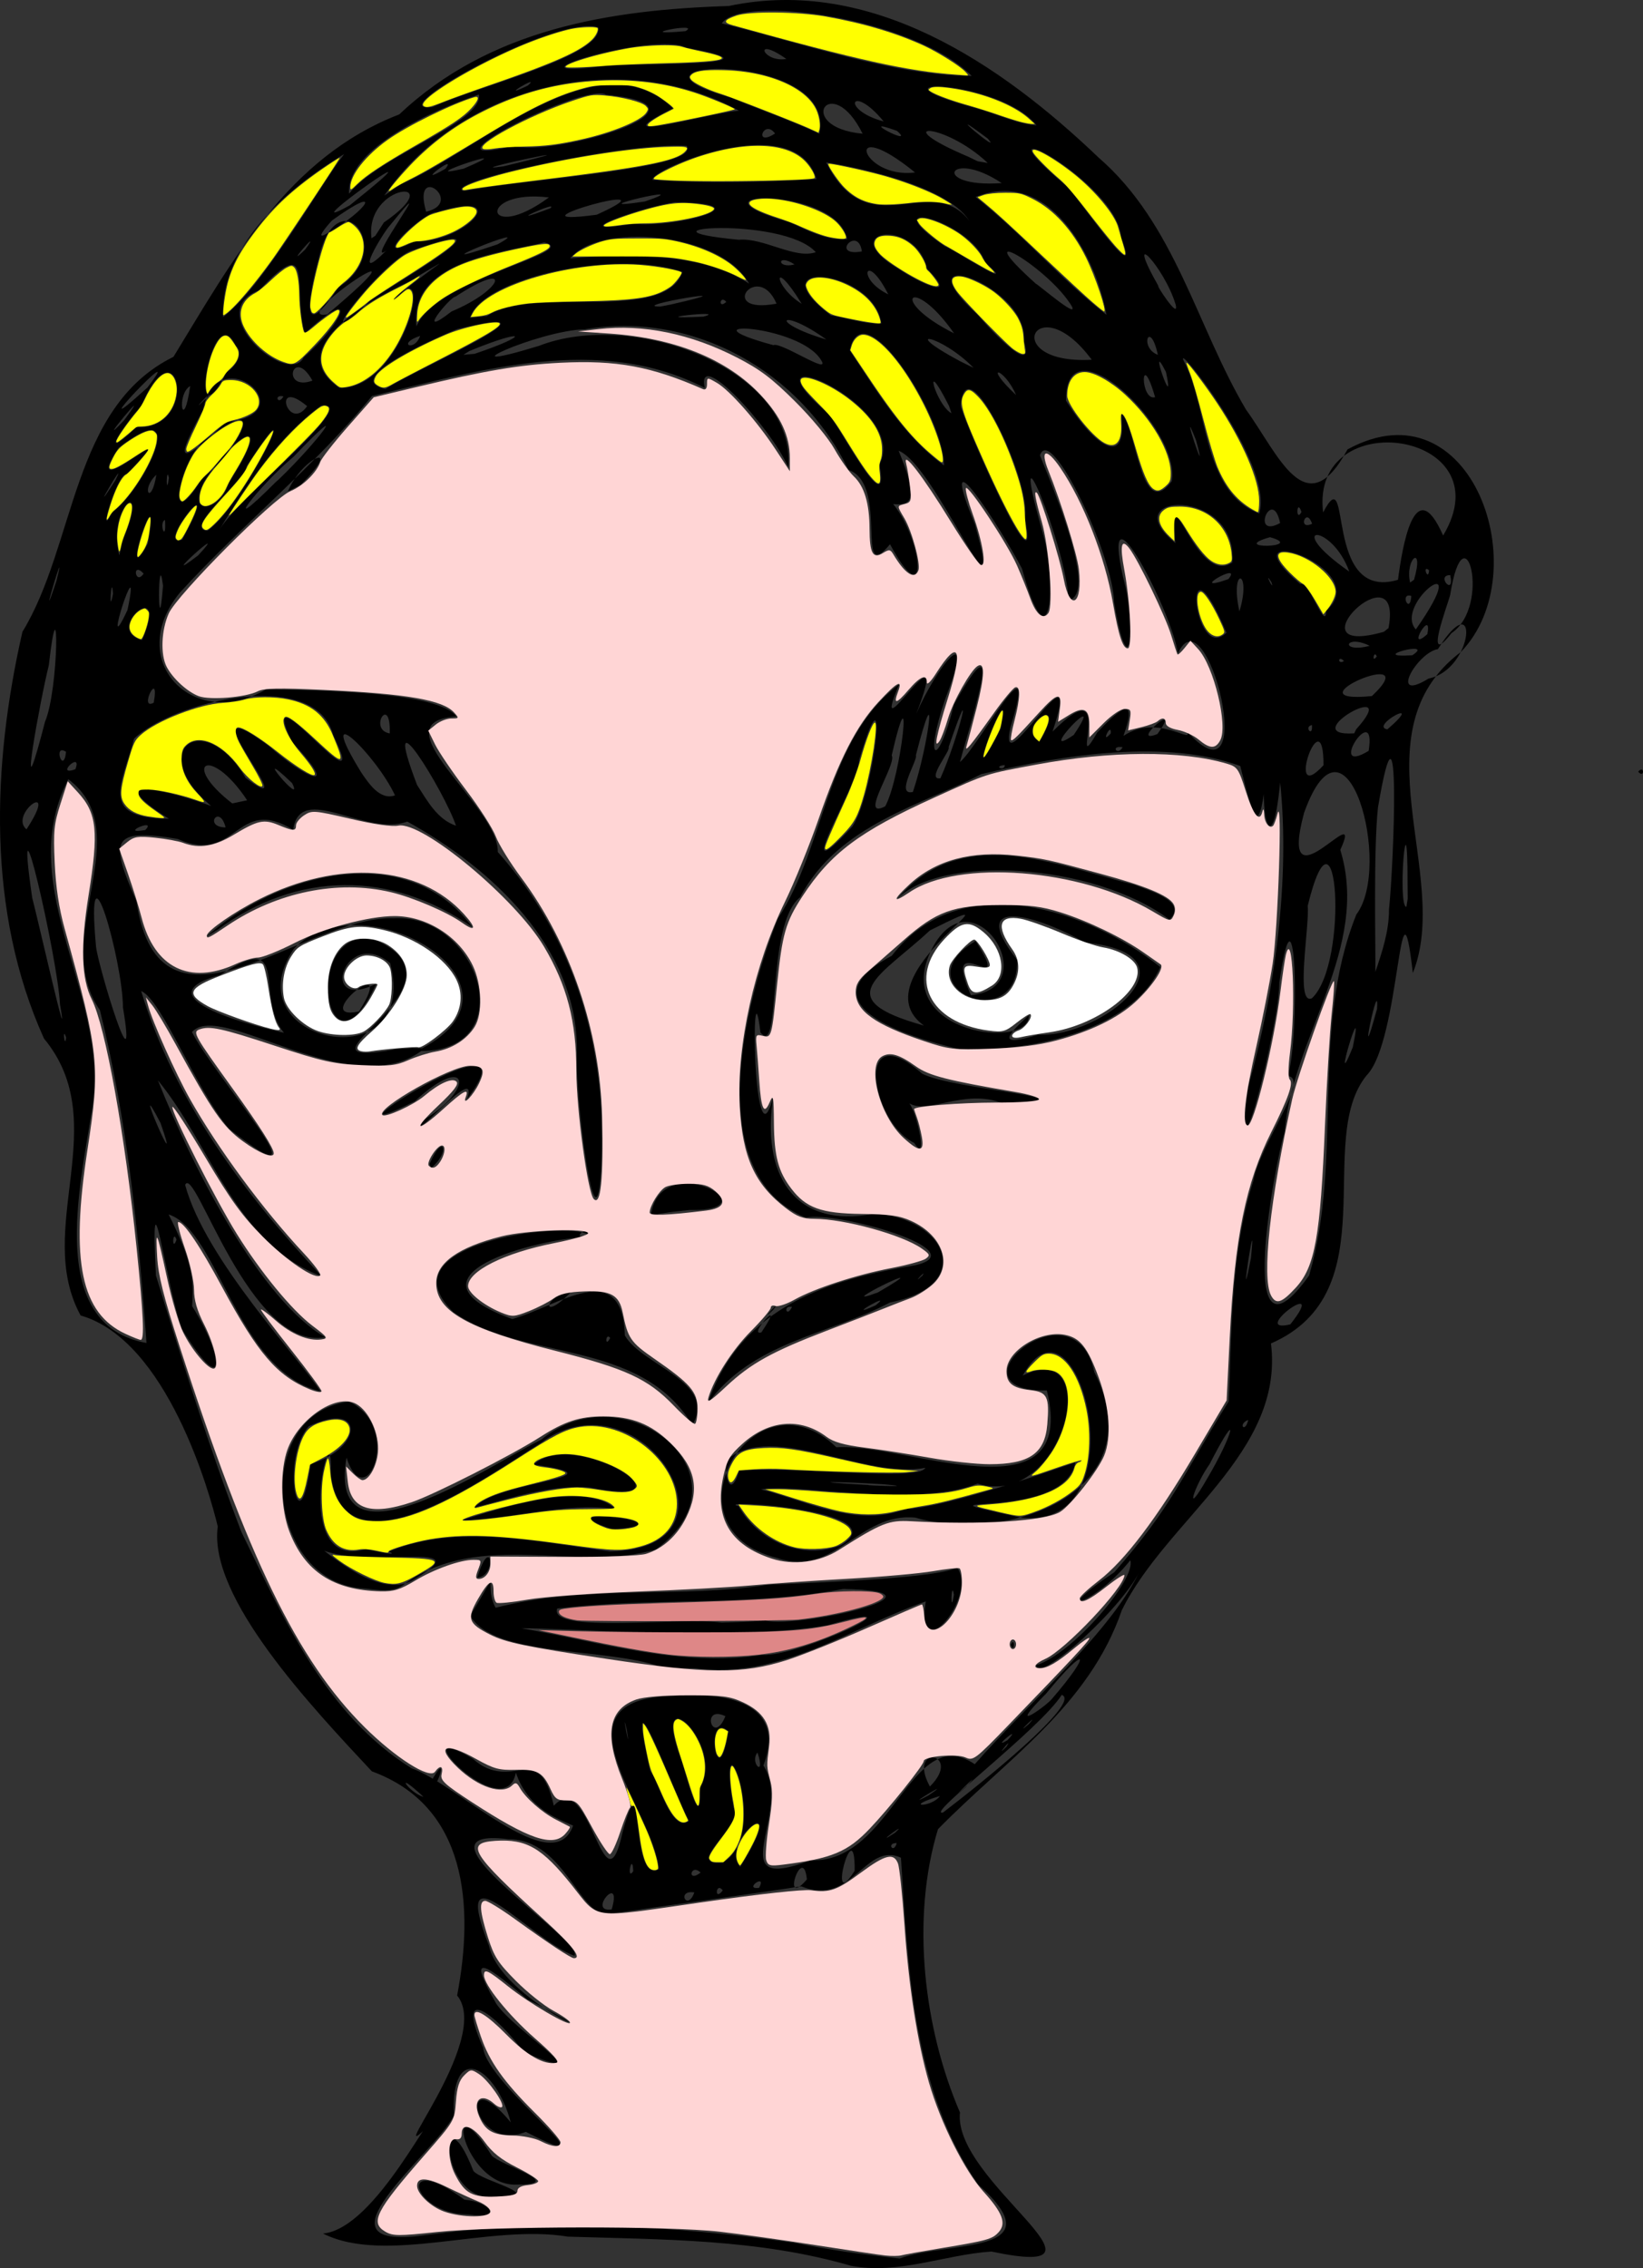 <svg xmlns="http://www.w3.org/2000/svg" width="927.007" height="1279.335"><rect width="100%" height="100%" fill="#333333" stroke="none"/><path d="M691.321 1628.667c-52.382-15.229-106.327-14.766-159.727-16.444-44.187-7.374-102.805 16.055-138.15-1.755 30.346-2.712 63.868-76.846 63.034-64.264-35.986 36.49 33.472-44.733 12.636-69.988 9.672-50.713 5.567-106.84-48.11-126.446-34.118-36.547-92.41-98.116-86.95-138.101-4.392-18.531-28.526-105.088-77.37-119.034-26.724-48.9 18.836-108.532-20.676-156.22-32.373-71.623-29.32-154.21-12.163-229.381 30.138-49.242 27.715-126.83 85.218-155.117 33.212-54.23 64.498-112.546 127.418-136.748 50.964-48.172 118.774-59.05 185.877-61.14 80.31-16.975 153.438 32.682 208.581 85.404 43.382 37.565 55.253 94.901 83.258 142.222 18.401 25.369 33.817 65.928 57.293 22.474 70.15-38.321 107.276 69.431 63.99 114.232-60.06 45.34-5.05 126.165-27.138 181.113-7.587-66.06-6.946 38.503-26.115 57.773-29.749 36.73 12.417 122.248-53.93 151.176 7.665 61.673-58.985 99.304-84.185 150.535-18.504 54.006-65.544 84.42-103.7 123.457-15.392 50.638-7.97 112.444 12.411 159.754-4.248 38.994 97.152 95.237 17.77 78.466-26.508 1.736-52.46 13.148-79.272 8.032m27.466-4.11c27.06-10.034 89.033-1.737 44.248-41.83-37.292-54.272-39.375-121.952-43.519-184.236-20.337-9.226-27.166 27.76-56.23 16.165-26.95 4.156-81.218 11.538-107.257 15.378-17.73 4.443-25.302-41.949-57.971-41.965-60.751-7.629 42.664 56.877 37.29 65.772-24.483-8.662-71.253-64.652-48.28-5.768 6.817 31.747 82.443 60.609 21.863 30.461-20.807-17.354-36.688-30.465-17.806 2.191 10.142 15.528 62.024 47.122 15.63 27.386-14.233-19.366-39.88-41.039-22.967-2.341 2.641 21.804 78.39 75.416 24.097 47.339-30.706 12.383-38.271-41.593-8.504-5.318-8.144-31.204-34.013-46.81-32.08-3.877-11.85 22.333-83.053 76.571-16.833 67.576 68.662-9.325 140.803-5.586 208.435 4.145 19.796 3.979 39.813 6.77 59.884 8.922m-243.299-24.83c-32.88-.248-40.382-36.518-2.267-8.363 13.469 1.03 23.226 11.385 2.267 8.363m14.909-9.793c-32.467 2.998-31.181-63.356-12.128-14.829 4.385 5.909 43.45 14.245 12.128 14.83m12.435-7.059c-30.536 1.335-42.266-61.114-14.101-16.237 5.852 5.732 42.443 16.043 14.1 16.237m53.483-155.208c6.338-21.483-14.311 2.057 0 0m46.642-9.595c-10.382-1.626-3.99 11.095 0 0m16.031-1.155c-3.952-5.189-4.936 6.682 0 0m20.5-1.418c4.737-8.872-9.33 1.157 0 0m26.977-4.772c-2.16-21.26-15.232 17.727 0 0m26.936-4.896c.4-35.396-16.322 26.231 0 0m-124.928.336c-.38-11.784-4.232 5.826 0 0m14.486-1.222c-3.134-34.195-62.981-96.288 8.303-97.72 35.25-2.72 63.034 6.86 50.665 39.253 17.07 26.537-25.159 73.056 26.514 53.497 46.397 1.801 56.606-78.656 92.73-54.226 30.786-35.245 78.472-75.79 94.044-111.052-8.412 21.097-58.237 66.058-59.374 55.215 20.676-6.425 56.599-48.643 53.068-59.198-19.528 24.67-47.717 32.815-8.975 6.722 32.835-37.575 36.877-51.865 64.464-96.265 1.947-32.627.171-81.15 13.996-124.63 3.961-20.775 32.058-57.628 19.471-58.958 6.696-22.448 4.783-119.704-4.83-52.738-.076 23.738-25.878 125.467-17.68 59.172 15.622-55.825 23.71-117.972 18.126-172.005-4.785 49.569-12.649 11.458-7.535-6.51-4.265 38.61-6.86 29.294-14.987-2.806-41.856-15.101-97.606-6.78-146.152 4.609-32.404 17.034-80.817 28.427-102.132 69.414-19.662 15.437-10.41 91.13-22.42 76.26-5.685-47.193-4.223 82.096 7.315 35.71-6.947 43.308 10.71 75.29 56.728 66.624 40.267 1.826 58.432 40.08 9.003 50.027-34.642 18.295-77.464 22.026-102.813 56.952 18.635-55.335 69.784-70.173 117.25-78.009 34.674-8.195-44.664-30.69-61.84-26.794-58.734-24.119-35.147-120.288-15.778-168.752 27.024-41.525 26.793-100.55 68.462-132.19-18.914 44.645 31.761-40.407 9.56 16.799 10.799-25.317 34.688-56.459 16.362-8.363-12.106 35.37-4.438 40.19 4.95 3.058 30.333-53.953 9.374 9.89 3.366 32.426 10.413-8.467 45.318-74.398 28.615-19.996-8.63 36.826 42.469-53.893 23.61 2.858 37.366-37.536 8.334 29.848 25.223.483 10.583-11.33 23.882-23.59 14.807 1.915 19.616-13.12 40.541 5.78 35.53-2.853 42.546 47.16 11.6-80.418-4.813-43.615-3.071-23.035-43.923-101.74-30.983-43.183 7.878 27.91 3.634 64.841-5.008 14.393-.567-26.759-35.824-101.217-41.849-82.972 9.208 22.634 32.263 78.26 16.19 81.752-1.548-31.972-35.408-111.913-14.927-39.137 8.933 29.988 4.417 78.654-11.4 21.274-11.959-22.976-49.607-81.372-26.575-25.025 18.744 67.95-22.684-34.051-43.027-41.456 10.624 25.903 8.555 31.202-3.062 30.063 16.948 20.893 20.203 63.602-1.797 22.655-20.091 24.317-.272-34.01-23.462-41.947-26.69-55.371-87.514-89.746-148.695-79.294-26.664.618-83.552 26.92-25.896 9.338 52.836-20.755 144.946 12.847 140.687 68.468-9.957-22.635-52.307-68.355-47.128-44.72-59.601-30.724-126.984-9.888-187.79 4.543-31.493 38.944-73.193 72.385-108.359 110.887-31.616 38.421 7.637 78.584 48.677 54.56 31.027.59 97.34 1.408 107.248 15.318-45.428 2.963 24.213 50.764 23.408 76.426 43.598 48.77 61.416 110.715 58.516 174.734-2.694 63.216-15.505-41.431-13.866-62.02.706-58.785-48.136-103.541-95.702-129.864-23.676 8.798-60.481-22.694-64.411 4.643-32.181-19.883-31.688 20.09-65.221 5.147-37.85-6.307-38.218.739-23.2 35.177 13.12 87.936 94.88 7.866 145.17 9.55 48.005-2.623 72.63 74.22 15.513 74.929-40.583 29.368-113.144-28.879-129.33-10.751 12.538 25.156 80.668 101.32 20.99 54.624-18.367-21.332-37.845-72.697-49.668-77.746 18.889 62.123 57.956 114.272 101.88 160.94-48.588-18.192-62.187-73.759-92.43-110.574 20.64 51.864 58.285 123.952 94.434 144.958-43.06 7.659-73.699-98.446-79.06-85.935 11.412 42.256 64.827 98.14 76.293 116.405-47.183-11.503-57.494-90.751-85.61-99.757 13.573 26.824 14.272 37.063 13.256 51.725 17.872 28.17 20.016 54.412-5.723 12.988-9.614-27.145-18.109-98.542-14.68-30.23 14.995 48.719 29.955 96.93 48.21 144.606 24.215 49.617 47.463 102.97 96.008 133.29 25.225 8.564 79.953 63.876 91.134 32.327-7.445-3.313-25.44-9.24-32.283-29.881-6.216 31.748-66.595-32.909-24.193-7.732 22.066 19.613 36.913-11.466 45.595 26.415 20.516-22.205 28.245 63.254 38.78 14.984 12.519-45.918 3.73 30.129 20.513 20.79m-127.47-51.301c10.47-17.667-.677 14.148 0 0m129-62.706c-32.12-11.377-94.657-5.382-107.958-28.966 18.352-30.178 7.182-17.257 14.305-4.482 51.548-13.188 104.1-5.19 153.57-12.953 37.436-1.602 94.394-3.895 106.892-9.64 11.637 17.011-23.996 57.71-17.785 19.043-42.663 14.988-82.087 43.95-129.972 37.729-6.357.036-12.72-.162-19.053-.731m56.5-6.8c21.47 1.123 96.215-34.175 37.269-16.793-51.368 9.002-151.448 1.469-172.78 1.725 44.694 7.836 89.687 22.071 135.51 15.068m2-19.345c20.68 4.247 110.02-16.641 44-17.876-53.6 10.088-108.713 4.517-161.376 11.024-5.187 14.456 70.284 4.564 92.682 7.96l12.341-.45zm106.429-14.626c-1.498-9.443-2.138 13.347 0 0m32.07 28.25c2.392-5.526 2.392 5.526 0 0m-367-31.954c-52.954-5.132-61.286-98.118-6.387-105.23 30.54 14.19 9.576 65.128-1.404 31.623-11.487 67.806 83.063 2.825 110.001-10.244 46.942-39.066 121.282 20.389 64.591 61.987-44.651 13.145-98.03-11.13-141.22 18.993-7.114 6.493-17.097 3.306-25.58 2.87m31.142-5.421c43.539-25.932-51.349 1.72-62.219-24.615 14.586 12.393 43.525 37.427 62.219 24.615m-15.07-15.213c39.104-16.044 82.786-5.508 124.91-.115 81.234-1.42 17.098-102.736-38.822-61.362-28.984 17.745-112.194 79.216-118.852 17.1 1.991-40.892-23.759 55.522 19.427 43.078-3.671-1.144 21.809 4.981 13.337 1.299m126.428-12.58c-44.307-14.425 48.226-3.6 0 0m-84.9-5.213c24.968-7.744 69.202-22.038 86.415-6.264-29.025-3.855-57.578 5.758-86.416 6.264m6.9-7.123c12.97-15.042 86.415-16.87 33.296-24.177 23.774-21.427 96.105 26.041 31.204 12.831-22.057-1.488-43.422 6.012-64.5 11.346m-92.538-24.416c30.649-9.47 30.005-36.305-.994-21.347-16.166 17.904-5.515 70.892.994 21.347m94.038 64.032c7.596-25.288 11.567-1.177 0 0m169.416-11.027c-66.607-16.29-13.89-107.967 33.206-62.505 38.873-2.652 136.778 42.046 118.748-32.05-58.55.79 15.371-62.847 26.776-10.4 33.97 67.359-48.28 97.3-100.95 82.148-31.635-3.271-45.581 33.91-77.78 22.807m35.558-7.19c33.713-19.776-73.685-26.409-57.538-22.08 10.845 19.702 36.157 30.606 57.538 22.08m36.939-20.595c25.288-.073 118.28-34.301 95.558-26.351-6.56 35.712-103.76 15.506-30.565 31.3 68.856 7.45 31.94-136.368.835-80.132 46.444-22.341 23.807 76.084-25.459 60.964-37.315 14.195-100.324-.551-122.106 3.273 26.354 6.73 54.34 21.843 81.737 10.946m-94.08-21.501c31.978-2.722 101.207 6.277 104.967-1.635-34.033 6.47-85.743-25.953-111.527-4.896-2.505 6.267.888 24.619 6.56 6.531m81.667 7.675c-25.965-1.68-48.121-1.783-8.764.377-2.636.225 30.055 1.383 8.764-.377m-108.145-33.467c-29.98-49.32-95.147-35.405-135.013-63.848-41.75-40.71 74.416-52.426 76.786-42.437-30.3 1.447-110.347 22.218-43.361 46.522 25.153-6.942 62.151-35.683 63.482 9.222 9.354 16.788 52.484 26.44 38.106 50.54m-46.355-49.13c-2.726-3.404-3.113 6.244 0 0m-22.362-25.6c-14.905 1.461-17.129 17.465 0 0m11.362-33.777c-3.612-4.277-12.008 6.213 0 0m34-9.932c5.492-38.599 70.845-2.07 21.556-2.825l-9.917 1.102zm-124.914-28.818c8.099-18.64 11.837-6.321.853 2.25zm273.428-11.872c-24.797-11.966-33.852-72.69 4.486-39.066 16.982 9.162 105.635 14.357 46.085 17.06-22.136-9.641-45.086 7.769-54.821-1.463 4.604.264 12.896 37.105 4.25 23.469M448.53 983.312c31.596-18.069 27.131-39.732-3.269-11.535-65.946 32.939 71.675-56.941 29.492-1.212 7.203-21.855-32.312 26.422-26.223 12.747m18.958 2.227 3.04-2.557zm284.797-43.159c-29.246-6.866-88.796-25.371-37.915-52.645 39.106-50.804 111.506-25.573 151.478 6.353-16.3 37.15-77.023 48.247-113.563 46.292m44.703-8.086c36.293 1.635 93.124-45.305 26.317-52.056-23.494-13.728-68.515-28.652-38.197 9.854.89 43.474-65.994 14.902-23.508-10.654 22.926 35.774-20.583-10.113-2.617 30.529 43.518-4.017-.472-72.651-23.059-23.88-20.71 45.542 56.375 55.24 55.746 35.204-13.335 12.315-17.632 17.848 5.318 11.003m-64.5-5.177c-38.622-27.823 64.498-84.206 3.37-53.665-27.482 25.718-58.077 38.497-3.37 53.665m-405-50.084c40.161-35.62 112.901-55.654 150.297-5.374-46.184-32.164-98.921-31.735-144.047 1.605zm543.516-9.691c-42.762-32.108-130.332-37.161-154.095-11.05 36.545-43.71 89.263-19.916 134.503-8.512 6.58 2.761 30.714 9.16 19.592 19.562m28.484-31.803 3.04-2.557zm-293 569.346c-5.789-5.532-7.803 6.159 0 0m22.344-3.218c30.027-47.692-12.725-13.84 0 0m-10.046-2.305c29.09-16.268-4.346-93.306 6.237-31.217 6.27 10.155-28.815 32.911-6.237 31.217m98.351-11.13c-5.999-.175-1.773 6.517 0 0m-.955-5.842c8.864-8.087-14.137 9.357 0 0m-116.27-6.585c-10.912-21.792-36.74-93.89-21.881-28.332 4.678 5.666 11.935 35.422 21.88 28.332m143.341-4.798c21.17-16.122 78.73-62.328 66.995-66.363-12.387 19.442-77.866 68.706-66.995 66.363m-137.132-13.84c14.78-24.291-28.498-64.387-10.962-17.126 1.213 1.872 12 47.028 10.962 17.126m135.367 4.527c-21.974 6.584-4.391 6.533 0 0m-6.428-.372c17.032-11.547-17.572 9.425 0 0m-284.93.823c-17.887-16.663-7.953-1.961 0 0m305.905-5.407c13.661-14.548-14.869 13.332 0 0m-20.175-.406c19.181-19.166-13.367-24.397 0 0m-97.29-19.161c-4.728 6.004 4.997 14.811 0 0m-16.406-12.089c-14.176-12.055-5.931 39.133 0 0m156.824 8.835c4.774-7.133-7.615 7.836 0 0m.693-3.75c9.393-10.178-10.545 6.378 0 0m-214.805-5.609c-3.718-16.108 2.66 17.176 0 0m55.594-7.891c-14.192-6.795-7.074 17.47 0 0m171.094 4.545c7.917-8.884-9.927 8.543 0 0m12.908-14.014c23.68-27.42 19.834-31.361-3-3.323-23.08 23.159-1.678 8.343 2.933 3.382zm87.958-124.781c14.645-24.706 19.042-42.558 1.222-7.892-8.494 11.962-15.1 32.191-1.222 7.892m23.036-32.873c-6.14 2.368-1.762 7.942 0 0m-621.625-43.389c-4.484-62.756-10.894-125.565-26.29-187.76-28.702-41.446 22.415-99.907-17.836-130.228-31.961 62.245 26.058 124.911 12.835 189.463-6.052 40.545-25.043 118.36 31.29 128.525m346.95-5.988c15.243-22.78-8.48 2.526 0 0m298.411-4.5c22.853-28.77-24.109 5.796 0 0m10.626-27.587c19.415-66.49.459-138.338 26.654-203.62 20.664-27.385-5.741-123.847-29.512-57.305-15.38 57.33 34.902-10.589 20.44 20.863 16.964 55.15-26.913 105.004-31.43 159.196-5.08 16.003-29.022 140.776 13.848 80.866m-302.34 19.337c6.731-8.832-9.618 9.56 0 0m10-5.236-7.074 5.392zm.565 3.63c-5.381-1.164-2.996 6.528 0 0m47.185-.883c11.52-9.147-20.032 9.03 0 0m1.25-7.26c39.998-23.18-29.994 11.061 0 0m247.807-4.278-1.507 2.356zm-37.298-15.162c3.674-35.65-7.737 39.954 0 0m-185.381 9.939c3.162-4.586-7.089 6.406 0 0m-420.823-20.307c-2.273-6.3-2.671 7.613 0 0m-9.011-65.74c-18.447-35.488 13.622 38.855 0 0m672.697-42.832c7.345-35.765-13.052 32.428 0 0m-525.136.68c68.072-36.167-33.839-96.415-72.354-56.164-36.019 53.578 71.793 74.823 54.35 8.094-25.306-21.02-41.46 28.043-7.853 11.654-27.78 60.594-42.753-30.71-2.352-25.45 63.668 25.792-57.314 75.18 13.97 62.318l8.613-.568zm538.78-22.202c1.592-21.468-11.87 43.606 0 0m-707.56-.968c-.044-25.824-21.37-101.535-15.175-34.084 1.283 11.077 23.727 85.365 15.175 34.084m-32.075 17.119c-2.2-7.143-.769 6.987 0 0m122.897-2.75c-16.873-20.967 4.485-58.702-36-32.602-47.456 13.009 24.645 30.223 36 32.602m-126.332-15.942c-1.259-26.274-26.725-136.464-15.693-60.203 3.466 13.033 21.604 93.619 15.693 60.203m706.423-3.558c21.078-20.152 14.29-120.397-2.455-52.06 1.18 11.172-7.262 56.776 2.455 52.06m-537.742 7.5c23.226-36.684-28.892 6.173 0 0m581.154-57.5c2.787-26.497 6.88-134.706-6.204-57.646-2.661 24.388-1.252 81.498-1.487 92.821 3.87-11.354 7.739-23.013 7.69-35.174m-17.174 27.5c10.6-17.164-5.947 13.354 0 0m27.65-43.036c.014-54.203-5.903 13.929-.65 14.066l.73-4.61zm-313.322-31.245c11.947-16.579 21.865-98.544 3.932-37.7-.997 16.184-41.389 78.418-3.932 37.7m-465.895 1.557c19.345-29.604-10.308-8.578 0 0m67.026.383c7.185-7.324-15.89 2.738 0 0m45.315-1.475c-3.45-13.649-12.758-.106 0 0m130-.963c-6.625-19.567-43.637-79.64-21.966-22.971 5.727 8.788 11.29 19.404 21.966 22.971m-162-3.926c-40.939-26.036 1.572-15.454 23.906-7.183-37.211-31.218-4.375-55.872 19.396-15.865 36.626 28.113-38.211-55.6 12.974-18.098 19.416 17.21 42.515 29.162 13.024-2.455-21.366-45.94 47.135 44.323 23.453-3.506-10.11-38.783-90.735-19.059-112.426 1.996-6.423 25.088-20.76 44.965 19.673 45.111m404.186-7.026c9.169-17.025 16.027-82.46 3.627-28.691 3.16 4.753-19.126 36.822-3.627 28.691m-360.022-3.386c-20.764-31.366-38.018-21.128-8.405 1.773zm83.424-2.764c-10.899-23.372-46.355-57.19-18.96-12.774 3.998 5.778 10.384 15.767 18.96 12.774m292.19-1.926c8.81-26.107 14.617-71.047 1.68-20.679 1.413 2.288-12.046 23.033-1.68 20.679m-350.278-5.014c-25.335-24.19 7.694 15.062 0 0m-139.44-34.43c8.017-18.705 8.133-84.674 2.196-32.002-4.659 18.325-17.815 90.733-3.956 38.738zm505.237 31.75c10.558-23.657 19.997-62.788 4.635-17.58 1.528 1.784-13.077 18.762-4.635 17.58m216.17-7.403c.057-39.76-22.594 24.685 0 0M253.73 784.53c4.132-11.043-12.191 4.425 0 0m524.35-2.357c-7.116.665.154 3.865 0 0m-2.368-20.35c8.903-40.628-25.872 51.598 0 0m-527.245 12.902c-7.593-5.027-1.467 13.456 0 0m734.934-.56c4.756-29.775-24.48 14.918 0 0M844.57 772.11c-7.242-1.126-2.735 5.332 0 0m-46.942-3.049c17.882-29.428-14.774-8.537 0 0m178.687-6.982c27.594-30.675-35.524 4.418-1.034 2.204zm-159.288 3.088c20.242-30.002-23.24 16.036 0 0m176.942-3.133c22.708-19.547-10.568-1.706 0 0m-562.873 2.3c.663-22.732-12.438-2.125 0 0m406.81-.06c.51-7.01-6.29 7.334 0 0m26.316.393c15.249-21.1-16.896 6.79 0 0m-623.05-1.938-.184 1.807zm710.247-3.121c-4.87.847.656 7.488 0 0m-45.24-11.441-.02 3.462zM297.935 747c3.561-20.006-8.848 4.864 0 0m687.302-3.739c31.947-30.002-49.593 4.886 0 0m31.991-9.882c25.88-5.164 28.705-53.805 5.26-16.607-11.8 1.961-28.171 30.715-5.26 16.607m-83.058-10.65-.184 1.806zm35.317.794c-3.358-3.702-3.89 2.26 0 0m18.5-2.607c-1.539-4.13-3.156 4.356 0 0m20.069-.678c13.8-8.997-26.972 1.8 0 0m-24.069-5.322c-14.196-6.977-16.964 4.45 0 0m-692.631-3.25c16.375-37.408-22.882-6.022 0 0m611.81-4.144c-26.047-62.19-18.862 18.444 0 0m126.982.23c22.86-15.367 7.33-72.293-.748-21.554-1.17 4.987-15.639 42.652.748 21.555m-13.636.599c3.102-15.795-12.691 11.306 0 0m-6.477-2.685c34.79-49.639-13.064-14.406 0 0m-15.416-.75c8.707-46.61-57.43 17.625-2.634 2.097l2.47-1.967zm-711.487-10.22c8.569-41.189-16.025 34.417 0 0m676.34.363c28.56-24.233-59.933-53.12-14.637-15.016 5.142-1.674 14.358 27.634 14.637 15.016m-48.985.416c7.265-23.722-5.663-25.721 0 0m-607.31-14.467c-3.015-24.185-2.984 37.56 0 0m704.31 5.797c-6.827-2.216-.785 11.032 0 0m-732.587-1.14c-.634-13.197-2.552 14.191 0 0m-31.93-7.189c7.339-28.984-11.81 35.34 0 0m786.472-3.433c-8.472-.09 2.664 12.609 0 0m-100.955 3.873c-4.81-7.584 2.305 6.967 0 0m80.517-1.25c6.024-20.567-5.283-12.163-2.216 1.551zm-104.73-.382c8.794-10.834-24.564 8.674 0 0m95.692.382c2.334-17.849 9.287-61.716 25.466-24.95 35.383-59.052-75.263-74.912-67.713-13.048 16.77-31.936-.357 50.795 42.247 37.998m-707.728-3.5c-6.81-7.285-4.745 7.194 0 0m725.25-1.868c-4.142-3.583-.393 6.79 0 0m-45 .757c-10.106-28.06-38.62-27.017 0 0m-649.478-9.163c20.475-22.113-26.147 20.091 0 0m583.477 4.017c3.6-43.01-67.84-39.626-32.112-10.939-4.113-43.64 11.73 25.206 32.112 10.939m-611.854-10.68c8.322-46.606-17.437 31.859 0 0m-14.17-1.801c16.19-37.878-9.348-19.336-1.946 8.439zm33.525-.37c25.72-46.714-16.536 5.853 0 0m475.448-12.231c4.058-20.047-33.393-99.616-36.198-63.396-.174 4.323 46.46 112.04 36.198 63.395M927.75 653.65c-24.6 6.991 20.987 5.896 0 0m-599.444-3.673c20.14-13.658 58.804-93.497 22.084-36.443-.726 7.71-36.52 35.767-22.084 36.443m6.683-.588c12.062-19.547 81.05-73.51 57.262-69.933-24.47 18.035-41.638 44.324-57.262 69.933m-30.718-5.473c-3.794 1.585.99 13.926 0 0m64.27-22.904c21.878-21.017 42.626-48.638 8.282-12.746-19.681 16.431-43.814 47.998-9.998 14.255zm564.907 24.654c-4.366-21.053-17.15 9.368 0 0m18.041.405c-3.291-9.818-8.418 4.03 0 0m-676.998-6.405c17.899-12.663 45.362-68.839 3.608-36.475-24.585 37.222 42.619-24.802 4.566 14.845-5.471-.61-17.063 39.567-8.174 21.63m647.15.638c8.877-28.015-51.068-102.018-42.058-85.066 13.505 26.938 10.114 72.784 42.059 85.066m23.848-.888c-2.71-8.29-3.378 6.431 0 0M340.286 622.98c26.442-40.853 4.335-28.585-14.031-.591-10.185 20.76 9.575 16.136 14.031.591m-15.467-1.864c20.662-17.046 39.716-51.26 2.17-22.316-14.353 9.784-23.42 56.856-2.17 22.316m-25.412-2.68c-9.137 8.52-2.801 18.011 0 0m68.177 6.807-7.64 6.196zm-91.292-3.714c8.266-16.621-17.671 27.631 0 0m104.535 2.584c25.014-25.159.926-16.014-7.195 3.71zm491.455-1.988c5.564-29.922-60.334-92.13-59.64-45.482 16.894 26.995 35.086 38.121 31.14 7.324 8.811 7.223 10.812 61.65 28.5 38.158M707.4 612.663c17.69-33.918-81.707-74.736-29.766-29.409 4.858 2.79 36.278 65.396 29.766 29.41m-400.91 7.528c-1.516-7.643-1.676 12.13 0 0m437.31-7.024c.165-27.534-45.842-99.87-53.22-64.923 15.388 23.034 30.44 48.633 53.22 64.923m-405.138-24.43c46.758-4.698-5.161-48.331-12.905-6.91-14.802 27.208-16.187 34.713 12.905 6.91M886.01 598.98c-10.57-26.789 8.094 29.607 0 0m-597.758-7.443c36.275 1.782 23.558-61.01 2.598-11.92-8.648 9.315-26.07 34.127-2.598 11.92m-7.016-3.87c19.405-26.164-19.74 21.008 0 0m37.266-19.313c-8.192 4.994-3.867 27.482 0 0m428.153 11.269c-15.59-30.903-7.554-.743 1.37 4.123l-.996-2.997zm-362.166.12c-20.34-16.99-10.75 15.248 0 0m-90.077-10.539c25.09-32.642-42.938 39.067 0 0m33.577 5.713c12.323-14.043-15.259 14.798 0 0m16.207-29.245c-13.255-29.294-28.217 59.894-5.084 14.756 4.148-2.1 10.329-10.194 5.084-14.756m26.922 28.54c-5.793-1.3-2.927 5.454 0 0m491.807.455c-8.434-29.149-8.55 2.568 0 0m-78.436-1.19c-6.737-15.694-19.462-18.231 0 0m-355.78-3.441c19.588-12.4 106.768-50.05 40.404-33.77-6.449 2.643-67.309 28.223-40.403 33.77m-25.935-.525c36.135.749 55.285-78.409 30.705-49.992 19.305-17.336 42.321-30.03 7.983-9.777-25.23 11.819-70.435 38.272-38.688 59.769m466.272-9.047c-10.996-21.625 5.762 26.313 0 0m-481.557 4.875c-11.13-19.891-18.037 6.478 0 0m-43.083-6.172-6.27 4.782zm38.132-6.904c22.055-19.505 32.38-42.206.681-13.746-7.255-24.345 5.865-57.864-25.69-24.212-33.009 12.399 16.336 54.917 25.009 37.958m377.951 5.876c-18.33-18.909-43.325-22.866-7.685-3.8zm-86-4.334c-12.117-20.426-81.58-23.327-26.987-8.486 4.263-2.08 32.846 17.5 26.987 8.486m152.687-.242c-31.563-42.51-53.32 2.897 0 0m-348.187-3.352c32.433-10.946 29.037-14.702-2.913-1.606l-3.445 2.166zm309.913-7.054c3.482-31.738-72.158-57.123-25.84-14.658 2.308 3.017 33.137 37.339 25.84 14.658m75.587 7.64c-4.517-20.626-10.846-4.068 0 0m-540.452-7.666-7.529 5.343zm124.214-3.049c-13.627 4.568-3.21 9.344 0 0m229.193 2.085c-26.006-18.767-33.548-9.99 0 0m72.045-3.507c-23.736-34.04-38.09-19.053 0 0m-329.214-18.562c16.738-11.594 83.736-49.438 24.38-28.544-16.346 3.9-64.341 66.577-24.38 28.544m25.917 14.597c11.297-26.991 94.016-42.05 72.083-47.297-25.526 6.072-76.423 10.764-72.083 47.297m-109.1-5.233c28.4-21.271 73.346-109.23 74.526-95.432-33.618 18.339-76.642 53.67-74.525 95.432m371.397 3.691c-3.872-30.84-71.844-37.349-28.522-4.59 9.522 1.423 18.768 4.975 28.522 4.59m-312.66-5.195c67.284-56.66-24.7 4.573 0 0m70.16-1.654c29.494-12.262 34.963-29.866 2.147-8.302-2.525-.403-23.886 25.272-2.147 8.302m20 2.593c26.921-17.643 100.157 4.56 110.282-24.877-36.845-12.964-113.163 3.092-119.923 25.86zm-83.827-16.176c33.907-21.669-.52-61.843-10.975-17.07-4.598 17.382-12.829 52.514 10.975 17.07m205.938 16.522c15.482-4.205-38.72 1.886 0 0m227.39-1.03c-5.977-33.498-32.79-83.368-73.834-66.447 26.015 20.574 47.693 46.022 73.833 66.446m-20.658-6.559c-14.77-22.092-58.906-46.73-19.253-11.025 1.988.935 27.194 22.757 19.253 11.025m-225.23.772c51.393-11.597-25.229 1.062-5.974 1.144l3.102-.594zm284.971.24c-6.18-21.266-30.04-46.363-9.69-10.51-2.353-2.412 11.662 19.43 9.69 10.51m-211.03-.648c-16.961-27.686-16.161-9.987 0 0m-14.22-.097c-10.523-24.695-34.372 6.43 0 0m-28.334-1.004c-3.682-4.308-4.828 4.454 0 0m91.383-4.25c-12.555-24.917-18.453-8.845 0 0m21.995-14.376c-6.988-29.89-52.99-21.371-16.21-.02 10.974 7.62 34.926 18.898 16.21.02m-100.49 8.339c-16.372-29.809-85.717-34.161-100.938-14.295 37.886-2.86 74.739-2.507 100.938 14.295m133.149-12.057c-7.724-23.542-65.986-38.43-22.574-8.882 2.59.197 43.9 27.578 22.574 8.882M659.488 499.8c-10-6.598-10.29 2.704 0 0m-230.316-7.827c-13.734 10.3 33.347-52.544 1.74-13.855-3.409 3.67-22.164 34.355-1.74 13.855m62.698-3.485c26.837-14.69-53.184 17.914 0 0m351.88-3.734c-1.014-30.899-87.699-77.12-31.844-30.006 3.916 1.653 45.386 63.653 31.844 30.006m-460.365 6.628c11.012-15.17-13.864 13.48 0 0m288.103 1.512c-18.518-20.728-109.995-13.28-43.429-7.018 13.944-1.265 31.629 11.132 43.43 7.018m26-.42c-2.176-15.166-18.435 3.261 0 0m-252.574-5.614c28.507 1.072 57.506-30.336 12.367-16.492-6.993-.484-39.999 30.846-12.367 16.492m93.64-1.753-9.048 5.494zm150.596.424c-5.244-30.073-98.023-28.058-32.546-9.558 10.211 4.614 20.938 10.462 32.546 9.558m-261.353-9.407c38.165-26.285-10.969-22.365-6.997 8.91l2.172-1.417zM395.42 482.5c23.948-13.64 32.488-28.688 3.301-7.643.446-.724-11.535 12.361-3.301 7.643m362.537-7.462c-13.136-20.721-68.334-30.97-80.596-32.773 23.67 47.875 59.09 4.793 80.596 32.773m-189.469 1.874c24.441 2.403 75.452-11.575 23.579-12.16-16.05 1.878-67.106 19.296-23.579 12.16m-47.615-14.894c-40.895-4.995-36.549 26.85 0 0m.84 6.083c5.452-4.97-30.504 11.51 0 0m-113.225-1.608c64.167-51.377-38.065 21.159 0 0m139.382 5.261c50.284-22.66-58.402 7.78 0 0m-96.244-1.692c22.266-5.204-8.206-28.487 0 0m123.362-5.757c33.867-11.459-42.075 6.338 0 0m-166.832-4.416c16.762-21.374 76.267-40.597 73.195-55.93-24.765 8.35-75.053 30.44-73.195 55.93m29.217-5.292c45.133-19.462 111.107-83.769 153.47-42.845-53.09 26.39 52.558-7.501 41.038 3.476-66.386-39.468-160.707-17.668-203.822 45.69zm38.5 3.328c35.367-6.634 130.7-12.229 122.745-24.985-32.986-2.464-137.147 20.09-126.27 25.332l3.142-.31zm300.502-4.01c-30.342-20.125-40.449 2.885 0 0m-104.53-2.28c-12.088-41-96.04-4.272-92.332.494 30.702 2.06 61.655 1.269 92.332-.495m55.643-3.718c-41.817-33.878-30.743 3.966 0 0m-265-2.086c7.628-9.618-19.638 11.386 0 0m10.257-.043c37.851-16.119-32.36 7.422 0 0m22.473-1.321c68.007-16.315-30.11 4.42 0 0m273.27-1.904c-24.792-23.45-58.01-23.46-10.947-3.512l5.27 2.556zm-38-4.11-3.44-1.906zm-230.071-5.464c22.972 6.342 121.775-22.313 52.665-28.903-11.453-7.415-110.903 43.423-52.665 28.903m268.071-4.185c-29.857-22.422 9.683 10.9 0 0m-120-2.851c-6.31-8.625-12.422 8.047 0 0m25 .158C684.07 378 546.623 384.07 623.594 405.737c16.575 6.922 33.652 12.67 49.894 20.373m24.408-.045c-17.852-36.089-39.28-3.708 0 0m19.383-1.597c-24.885-9.043 11.471 9.947 0 0m78.71-3.119c-19.969-26.043-103.875-28.43-33.963-9.622 11.267 3.076 22.27 8.587 33.962 9.622m-86.187-2.185c-18.314-22.22-24.751-6.64 0 0m-254.633-8.117c26.91-12.234 96.9-29.067 93.542-44.968-23.301-7.612-124.514 48.8-93.542 44.968m53.82-12.13c8.4-7.375-18.695 8.98 0 0m250.463-5.45c-32.987-33.004-130.361-46.234-141.006-29.626 45.792 11.243 97.14 29.475 141.006 29.627m-206.964-5.636c19.246-1.662 106.052.482 46.046-10.25-17.872-9.745-111.252 18.805-46.046 10.25m102.392-3.923c-19.278-13.598-13.443 2.236 0 0M597.988 368.2c9.547-5.547-33.243 3.081 0 0m537.5 417.717c3.617-4.215 3.617 4.214 0 0" style="fill:#000" transform="translate(-211.194 -350.641)"/><path d="M710.774 1622.865c-3.46-.378-21.257-3.024-39.548-5.879-18.29-2.855-42.558-6.254-53.928-7.553-28.674-3.276-128.336-3.149-159.79.204-21.252 2.265-24.618 2.25-28.762-.13-8.964-5.146-5.633-11.697 22.025-43.314 16.77-19.17 16.895-19.384 17.676-30.18.576-7.958 1.807-11.894 4.595-14.681 3.633-3.633 4.021-3.67 8.422-.786 5.337 3.497 14.672 16.84 12.97 18.541-.632.633-2.634-.192-4.448-1.834-7.15-6.471-12.352-2.185-8.491 6.997 3.467 8.245 7.66 10.669 18.854 10.898 5.572.114 12.688 1.53 15.813 3.146 6.811 3.521 11.255 3.778 11.255.649 0-1.26-6.503-8.742-14.452-16.628-17.47-17.335-25.629-28.837-30.451-42.933-1.998-5.84-3.633-11.3-3.633-12.134 0-4.429 7.063-.145 17.878 10.843 11.782 11.97 21.366 17.418 28.297 16.083 2.158-.416-1.48-4.567-12.329-14.066-14.598-12.783-28.453-29.971-28.453-35.299 0-3.926 2.107-2.96 13.508 6.191 11.76 9.44 35.028 23.057 35.028 20.499 0-.88-4.247-3.895-9.438-6.7-5.19-2.805-14.711-10.416-21.156-16.914-10.06-10.141-12.287-13.613-15.73-24.524-4.622-14.652-5.053-20.545-1.502-20.545 1.379 0 8.861 4.594 16.628 10.21 18.776 13.578 31.7 22.147 33.404 22.147 4.711 0-.902-7.202-17.037-21.857-40.892-37.143-44.65-43.222-27.414-44.339 17.715-1.147 26.435 3.91 43.39 25.159 15.515 19.446 9.496 18.65 72.557 9.587 33.488-4.813 57.759-7.486 62.359-6.868 10.651 1.431 14.52.043 28.364-10.177 13.465-9.939 18.203-11.086 20.594-4.984.871 2.224 2.525 17.796 3.674 34.604 2.361 34.537 7.305 66.363 13.815 88.937 6.576 22.803 20.09 49.814 30.888 61.738 10.667 11.779 12.909 17.794 8.464 22.706-3.583 3.96-6.339 4.728-32.438 9.052-10.875 1.802-20.987 3.624-22.47 4.049s-5.528.463-8.988.085m-222.905-24.873c0-1.534-3.033-4.033-6.741-5.555s-11.769-5.218-17.914-8.214c-11.17-5.446-16.69-5.67-16.69-.677 0 4.507 7.734 11.863 15.28 14.532 10.22 3.616 26.065 3.564 26.065-.086zm15.28-11.593c0-1.728 2.098-2.899 5.842-3.26 3.213-.31 5.842-1.31 5.842-2.224s-5.46-4.411-12.134-7.773c-8.822-4.443-13.758-8.374-18.087-14.403-6.373-8.875-12.922-11.216-12.922-4.618 0 2.501-1.003 3.505-3.145 3.145-4.81-.807-5.148 10.935-.575 19.9 5.496 10.772 9.763 13.03 23.494 12.436 8.963-.389 11.685-1.135 11.685-3.203" style="fill:#ffd5d5;stroke-width:1.798" transform="translate(-211.194 -350.641)"/><path d="M643.508 1399.904c-.621-1.958.078-11.153 1.554-20.434 1.995-12.542 2.208-18.72.831-24.065-2.21-8.58-2.204-8.405-.761-19.774 1.497-11.797-3.038-19.383-14.85-24.84-7.302-3.373-11.635-3.92-30.96-3.904-13.897.01-25.032.917-29.184 2.377-15.549 5.465-18.067 19.686-7.917 44.712 3.29 8.112 5.303 15.43 4.473 16.26s-3.334 7.02-5.563 13.756c-2.23 6.735-4.848 12.361-5.818 12.502-.97.14-5.48-6.62-10.023-15.024-7.886-14.592-8.535-15.28-14.414-15.28-5.292 0-6.557-.883-9.017-6.291-4.363-9.597-7.531-11.363-19.723-10.997-9.335.28-12.312-.53-22.136-6.024-17.8-9.955-23.323-7.458-10.557 4.773 11.627 11.14 25.167 15.541 30.762 10 1.818-1.8 2.663-1.532 4.251 1.349 3.111 5.643 12.631 14.04 20.378 17.976 3.892 1.978 7.409 3.793 7.815 4.034s-.73 2.061-2.526 4.044c-6.937 7.666-20.51 3.044-52.762-17.965-15.488-10.089-17.81-12.237-17.002-15.729 1.074-4.643-.826-5.312-3.75-1.321-3.12 4.257-22.373-7.975-39.785-25.275-37.798-37.555-65.821-95.245-104.317-214.752-9.042-28.07-12.046-40.041-12.624-50.316-.939-16.693-.317-15.385 5.557 11.685 2.574 11.864 6.622 25.616 8.996 30.56 4.684 9.753 13.756 20.672 17.176 20.672 3.553 0 .777-13.038-5.338-25.072-3.882-7.64-5.59-13.573-5.608-19.473-.013-4.667-2.347-15.158-5.186-23.315s-4.505-14.83-3.702-14.83c3.152 0 12.195 13.404 24.716 36.639 20.243 37.562 30.878 49.99 49.36 57.677 3.708 1.542 6.741 2.036 6.741 1.097 0-.938-7.685-11.392-17.077-23.232s-17.078-22.071-17.078-22.738c0-.668 3.757 2.094 8.35 6.136 8.734 7.688 18.472 11.712 25.79 10.657 3.94-.568 3.48-1.258-5.207-7.814-11.482-8.664-29.172-30.18-42.698-51.931-11.828-19.02-37.066-68.812-36.198-71.415.335-1.007 8.68 11.764 18.545 28.38 14.436 24.315 20.743 33.037 32.317 44.696 13.649 13.748 29.807 24.658 32.513 21.952.685-.685-3.519-6.341-9.342-12.57-22.965-24.56-48.357-58.965-64.128-86.89-7.984-14.137-21.285-43.83-23.688-52.882l-1.193-4.495 3.624 4.495c1.994 2.471 7.827 12.178 12.963 21.57 21.045 38.486 26.719 46.7 37.986 54.995 9.327 6.866 17.557 10.117 17.557 6.934 0-2.909-7.72-15.06-23.356-36.761-21.357-29.642-22.48-31.63-18.708-33.077 5.795-2.224 12.378-.815 42.55 9.104 27.38 9.002 33.08 10.275 49.148 10.98 15.412.677 19.412.252 26.307-2.798 4.472-1.978 11.326-4.137 15.23-4.796 9.407-1.59 17.68-6.809 22.193-14.001 4.6-7.33 4.088-23.884-1.072-34.62-7.882-16.405-26.024-27.864-44.11-27.864-14.618 0-40.165 6.868-56.384 15.158-8.836 4.516-18.139 8.229-20.673 8.25s-8.247 1.697-12.696 3.723c-25.89 11.785-45.65 2.022-52.952-26.162-1.526-5.894-5-17.074-7.719-24.844l-4.943-14.128 4.494-3.671c3.876-3.166 6.04-3.512 15.75-2.518 6.19.635 13.32 1.939 15.846 2.9 8.948 3.401 17.606 2.012 28.557-4.582 13.564-8.168 16.997-8.916 25.199-5.489 8.386 3.504 9.922 3.531 9.922.172 0-1.46 2.072-4.012 4.604-5.671 4.375-2.867 5.67-2.768 26.052 1.983 13.483 3.144 23.555 4.58 27.12 3.866 13.374-2.675 66.078 41.115 82.152 68.256 12.987 21.931 18.223 42.012 18.25 69.995.02 21.883 6.421 68.972 9.84 72.391 3.953 3.953 5.474-11.148 4.673-46.379-1.093-48.05-17.893-97.751-45.57-134.821-6.275-8.404-12.77-18.92-14.433-23.37-1.663-4.448-9.176-16.178-16.696-26.065s-15.405-21.489-17.522-25.783l-3.848-7.807 4.233-3.428c2.329-1.885 6.292-3.428 8.808-3.428 4.363 0 4.433-.155 1.512-3.383-6.37-7.038-26.591-10.545-73.322-12.714-25.586-1.188-33.893-1.018-37.404.767-6.773 3.443-27.062 5.107-33.34 2.734-6.44-2.434-14.617-9.911-18.073-16.526-3.615-6.92-3.066-20.762 1.198-30.2 4.745-10.502 58.85-64.828 68.632-68.911 7.152-2.987 14.825-10.498 16.828-16.476.663-1.977 7.718-10.99 15.677-20.03l14.472-16.435 23.469-5.61c39.823-9.522 58.548-12.69 81.89-13.857 31.644-1.582 51.33 2.06 80.444 14.881 1.41.621 2.247-.459 2.247-2.9 0-3.85.057-3.856 5.592-.641 7.188 4.174 22.821 21.917 33.1 37.566l8.046 12.25v-7.235c0-12.564-5.066-23.573-16.445-35.738-18.841-20.14-48.292-32.12-85.12-34.624l-17.976-1.223 11.684-1.332c25.209-2.875 51.948 2.63 78.074 16.074 12.98 6.68 19.629 11.698 32.635 24.633 9.395 9.344 18.9 20.827 22.373 27.031 3.32 5.932 8.226 12.855 10.9 15.383 5.91 5.59 8.783 15.205 8.833 29.557.048 13.762 1.904 17.149 7.497 13.68 3.549-2.2 4.25-2.124 5.897.645 6.595 11.09 12.068 14.608 14.178 9.11 1.375-3.583-3.602-22.076-7.907-29.38-4.3-7.296-4.316-6.905.33-8.12 3.434-.898 3.73-1.906 2.83-9.647-.552-4.755-1.53-10.667-2.172-13.139-2.033-7.826 9.306 6.926 25.26 32.86 7.959 12.94 15.549 23.885 16.866 24.324 3.361 1.12 1.099-12.912-4.653-28.856-2.448-6.787-4.143-13.264-3.766-14.394.92-2.76 23.424 31.242 28.873 43.626 2.384 5.418 5.75 13.753 7.48 18.523 3.32 9.154 7.354 12.396 10.227 8.218 2.752-4.004.328-37.112-3.769-51.471-3.729-13.068-4.57-18.108-2.712-16.25 2.098 2.098 12.96 36.997 15.12 48.584 3.562 19.096 10.86 14.235 8.504-5.664-1.018-8.598-10.145-38.087-17.163-55.455-4.88-12.078-1.154-13.094 6.595-1.798 13.134 19.15 25.322 50.379 29.81 76.383 3.205 18.576 5.517 25.632 8.4 25.632 2.587 0 1.4-26.308-2.005-44.434-2.578-13.722-1.638-17.777 2.795-12.06 4.982 6.426 20.403 38.325 23.59 48.798 1.739 5.716 3.386 10.71 3.66 11.097.273.387 2.027-1.186 3.898-3.497l3.401-4.2 4.346 4.69c8.824 9.52 16.95 43.07 12.462 51.455-2.672 4.992-5.84 4.899-12.147-.357-2.795-2.33-8.115-4.793-11.823-5.475-4.132-.76-6.74-2.251-6.74-3.854 0-2.932-2.012-3.4-4.585-1.066-.939.852-5.078 2.367-9.197 3.366l-7.49 1.817.984-6.063c.863-5.315.506-6.062-2.894-6.062-2.195 0-7.366 3.488-11.92 8.042l-8.042 8.042v-7.2c0-9.01-3.21-10.526-11.473-5.419l-6.173 3.815.97-7.235c1.317-9.814-1.34-9.342-11.714 2.081-12.72 14.006-14.984 16.218-15.785 15.417-.403-.403.473-5.364 1.948-11.023 3.314-12.724 3.474-19.658.433-18.681-1.236.397-6.532 6.734-11.769 14.081-13.674 19.186-17.01 23.195-15.655 18.817.6-1.942 3.188-11.776 5.75-21.854 4.465-17.555 4.61-25.66.415-23.067-3.952 2.443-13.832 19.964-16.677 29.577-1.61 5.438-3.731 11.1-4.714 12.583-3.54 5.345-1.962-2.823 4.65-24.055 8.844-28.398 6.073-34.019-6.798-13.792-2.839 4.46-5.086 6.644-5.086 4.943 0-5.022-3.776-3.484-10.378 4.228-6.844 7.996-8.656 8.323-5.895 1.062 2.804-7.375-.458-5.67-11.061 5.783-12.48 13.48-22.02 32.121-33.714 65.873-5.138 14.83-13.709 35.916-19.047 46.858-17.168 35.195-27.358 81.3-25.481 115.296 1.596 28.925 8.47 44.013 26.223 57.553 6.065 4.626 9.454 5.894 15.753 5.894 17.01 0 49.68 9.004 60.697 16.729 4.61 3.231 4.862 3.873 2.27 5.769-1.603 1.172-10.409 3.569-19.567 5.325-19.652 3.767-43.111 11.426-54.501 17.792-4.476 2.502-9.318 4.096-10.76 3.542-1.443-.553-2.622-.108-2.622.989s-5.056 7.077-11.236 13.29c-10.364 10.42-20.563 26.322-23.877 37.23-1.095 3.605.92 2.36 10.18-6.291 13.78-12.872 25.759-19.495 56.634-31.313 12.72-4.868 27.17-10.479 32.114-12.468s11.775-4.643 15.182-5.898 8.867-4.628 12.134-7.496c11.956-10.498 6.203-27.813-11.977-36.044-6.494-2.94-12.164-3.735-27.922-3.914-22.695-.257-31.315-3.365-39.654-14.3-7.334-9.614-9.608-18.185-9.783-36.87-.145-15.45-.377-16.57-2.432-11.75-3.117 7.307-4.774 3.872-5.822-12.066-.471-7.17-1.155-16.065-1.52-19.768-.62-6.284-.385-6.662 3.544-5.676 4.861 1.22 5.013.673 8.024-28.937 2.916-28.668 4.793-35.227 14.213-49.66 15.968-24.463 32.147-36.607 74.215-55.704 30.856-14.007 28.746-13.326 58.084-18.766 41.845-7.76 81.825-7.95 107.122-.508 6.055 1.781 6.724 2.744 10.786 15.531 4.309 13.566 7.76 17.873 9.363 11.686q.84-3.244 1.05 1.592c.203 4.705 3.039 8.211 5.03 6.22.544-.544 1.68-3.658 2.524-6.922 2.766-10.682.264 64.977-2.806 84.846-1.603 10.382-5.663 31.01-9.022 45.84-6.699 29.582-8.367 44.186-5.173 45.291 3.393 1.174 14.97-45.934 18.642-75.85 1.091-8.899 2.454-18.076 3.029-20.395 3.838-15.5 5.707 29.215 2.314 55.362-1.049 8.08-1.087 14.047-.098 15.037 2.1 2.099-.918 10.661-10.407 29.534-14.45 28.738-20.688 59.53-23.488 115.935l-1.762 35.486-17.87 30.169c-21.624 36.505-39.592 60.205-54.12 71.384-5.966 4.59-10.846 9.108-10.846 10.039 0 3.518 4.831 1.425 14.83-6.424 5.685-4.463 10.336-7.433 10.336-6.6 0 6.883-33.433 42.268-44.61 47.215-6.115 2.707-7.524 5.251-2.909 5.251 4.09 0 9.537-3.181 19.207-11.216 4.696-3.902 8.538-6.474 8.538-5.715 0 1.389-9.427 11.515-45.615 48.996-18.636 19.301-19.915 20.271-24.171 18.332-5.104-2.325-23.69-.692-23.69 2.083 0 2.17-19.4 26.416-30.4 37.996-12.509 13.168-21.429 16.875-48.956 20.345-7.254.915-8.5.585-9.48-2.506m11.54-112.843c8.403-2.686 28.834-10.856 45.402-18.154 16.567-7.299 30.472-13.27 30.9-13.27s1.03 3.027 1.336 6.726c1.502 18.103 21.23.312 21.23-19.146 0-3.928-.606-7.493-1.348-7.923-.741-.43-7.415.276-14.83 1.568s-29.256 3.234-48.536 4.313-43.951 2.776-54.827 3.771-39.997 2.568-64.714 3.493c-24.718.926-52.074 2.938-60.792 4.471-8.718 1.534-16.606 2.322-17.527 1.753s-1.675-3.415-1.675-6.323c0-7.72-2.595-6.505-8.704 4.075-6.53 11.31-5.65 13.936 6.769 20.23 8.8 4.459 19.83 6.755 65.75 13.685 56.411 8.514 76.76 8.66 101.566.731m129.428-8.954c0-1.483-.809-2.696-1.797-2.696-.99 0-1.798 1.213-1.798 2.696s.809 2.697 1.798 2.697c.988 0 1.797-1.214 1.797-2.697m-338.993-35.942c10.706-6.447 25.436-11.695 32.825-11.695 4.767 0 4.765-.01 2.415 6.175-1.314 3.456-1.179 4.611.54 4.611 3.567 0 6.606-3.899 6.606-8.475v-4.162l40.896.19c24.118.112 43.368-.585 46.923-1.698 9.533-2.987 17.484-10.15 22.549-20.313 7.99-16.033 5.462-28.345-8.648-42.11-11.066-10.796-21.916-15.11-37.999-15.11-13.314 0-21.772 2.751-35.551 11.565-16.205 10.366-60.3 32.741-72.604 36.84-22.909 7.634-34.258 4.027-36.002-11.44l-.984-8.73 3.859 3.858c2.122 2.122 4.542 3.859 5.378 3.859 3.7 0 8.051-7.817 8.747-15.711.908-10.3-4.93-23.25-12.311-27.311-11.576-6.37-34.11 9.547-39.418 27.841-3.628 12.505-2.884 31.914 1.683 43.943 8.622 22.705 24.775 33.339 51.57 33.948 7.419.168 11.015-.95 19.526-6.075m238.96-17.248c24.127-15.283 28.219-16.913 40.712-16.22 39.441 2.19 75.632-.068 84.155-5.252 6.023-3.662 21.23-23.054 24.823-31.652 4.304-10.302 3.13-27.383-3.035-44.114-6.345-17.223-10.563-22.522-19.22-24.146-13.88-2.604-32.795 9.206-32.795 20.478 0 6.88 3.432 9.608 13.509 10.744 9.492 1.07 10.78 3.702 9.481 19.372-1.357 16.367-10.153 22.415-32.601 22.415-7.328 0-22.521-1.644-33.764-3.653-11.242-2.008-27.72-4.574-36.619-5.7-11.779-1.492-17.654-3.16-21.604-6.13-14.602-10.985-32.393-9.536-47.282 3.85-7.269 6.535-8.822 9.178-10.902 18.555-5.19 23.398 3.795 38.623 27.341 46.324 12.089 3.954 26.88 2.048 37.802-4.871m-79.729-79.801c0-9.374-4.024-14.018-24.282-28.023-13.475-9.315-15.012-11.56-17.935-26.201-1.95-9.763-6.68-12.388-21.344-11.846-9.418.35-14.133 1.425-17.701 4.04-2.675 1.96-8.908 5.158-13.85 7.107-8.384 3.304-9.447 3.353-15.81.727-9.655-3.985-18.506-11.074-18.506-14.823 0-8.487 20.58-18.765 48.599-24.272 10.67-2.097 19.269-4.622 19.107-5.61-.488-2.97-34.905-1.706-48.831 1.793-24.389 6.128-36.851 15.036-36.851 26.343 0 15.75 17.466 25.665 67.41 38.266 39.561 9.981 52.058 15.759 66.512 30.748 5.932 6.152 11.393 10.828 12.134 10.39.742-.437 1.348-4.325 1.348-8.64m5.048-111.672c9.854-1.226 11.68-5.17 5.04-10.882-3.853-3.314-7.004-4.21-14.8-4.21-5.448 0-11.461.832-13.363 1.85-3.483 1.864-8.889 10.611-8.889 14.382 0 1.96 9.928 1.606 32.012-1.14m-151.095-26.328c3.363-4.203 4.46-10.336 1.848-10.336-2.815 0-9.066 9.719-7.353 11.432 1.744 1.744 3.515 1.391 5.505-1.096m272.61-15.28c-.678-3.707-1.928-8.614-2.779-10.902-.85-2.29-1.546-4.399-1.546-4.688 0-1.609 25.648-3.656 46.26-3.692 14.359-.025 23.947-.755 24.19-1.84.22-.988-5.632-2.822-13.004-4.074-38.59-6.553-49.075-9.242-56.38-14.457-9.393-6.707-14.389-8.227-18.974-5.773-9.108 4.875-1.63 33.627 11.99 46.104 8.949 8.195 11.829 8.005 10.242-.678m-269.9-15.729c11.41-10.325 14.598-12.028 12.617-6.74-2.147 5.728 4.246-.862 7.512-7.743 3.644-7.68 2.5-9.785-5.319-9.785-10.483 0-52.963 23.925-49.242 27.733 1.618 1.656 17.426-5.542 23.622-10.756 8.554-7.198 15.804-10.432 18.142-8.094 1.466 1.466-1.29 5.098-10.346 13.635-14.985 14.127-12.351 15.656 3.015 1.75m345.57-38.51c19.465-5.165 34.945-12.689 44.801-21.774 9.493-8.75 16.725-19.535 14.244-21.241-.932-.64-5.296-3.688-9.697-6.77-11.782-8.253-31.492-17.759-46.73-22.538-10.893-3.417-17.277-4.19-34.077-4.128-26.465.097-36.01 3.563-54.376 19.743-7.17 6.315-16.203 14.23-20.075 17.587-5.41 4.69-7.041 7.417-7.041 11.772 0 10.572 10.704 18.264 38.35 27.56 14.307 4.812 16.708 5.09 37.75 4.372 15.027-.513 27.233-2.03 36.85-4.583M339.564 872.68c28.007-18.871 62.22-25.857 92.115-18.808 12.443 2.933 31.75 11.192 40.151 17.175 7.832 5.577 8.362 3.154 1.068-4.884-25.06-27.62-70.516-30.903-115.357-8.331-14.067 7.08-29.661 17.892-29.661 20.564 0 1.936 1.198 1.35 11.684-5.716m533.672-12.224c-2.87-4.754-15.953-10.153-41.124-16.97-30.232-8.186-31.585-8.48-47.368-10.25-25.473-2.856-45.523 2.536-60.392 16.242-9.638 8.883-9.683 11.012-.095 4.506 27.67-18.778 96.538-13.413 137.226 10.69 9.875 5.85 10.227 5.921 11.868 2.402 1.08-2.316 1.038-4.71-.115-6.62M928.349 1081.386c-5.356-10.008-.588-54.304 11.914-110.672 2.81-12.672 22.325-67.862 23.558-66.629.365.365-.2 8.63-1.254 18.366-1.054 9.737-2.755 37.927-3.78 62.644-2.626 63.345-5.639 80.1-16.525 91.91-7.966 8.642-11.104 9.63-13.913 4.381M282.042 1103.027c-25.121-11.631-31.2-40.857-21.543-103.571 7.37-47.86 6.715-54.238-12.813-124.914-3.25-11.765-5.002-23.369-5.63-37.299-.8-17.73-.404-21.804 3.218-33.068l4.131-12.848 5.85 6.384c10.647 11.617 11.709 22 5.914 57.847-4.635 28.674-4.078 47.168 1.769 58.73 7.786 15.398 18.727 76.011 25.346 140.424 3.865 37.608 4.493 51.747 2.296 51.683-.741-.022-4.584-1.537-8.538-3.368" style="fill:#ffd5d5;stroke-width:1.798" transform="translate(-211.194 -350.641)"/><path d="M659.311 1223.363c-11.126-2.815-22.058-10.476-28.677-20.097l-2.748-3.994 10.254.579c26.6 1.501 50.028 7.592 52.826 13.733.975 2.14.801 2.602-1.958 5.204-1.666 1.57-4.609 3.37-6.54 4-5.537 1.805-17.154 2.093-23.157.575M422.794 1225.16c-3.192-.699-6.86-.92-8.988-.54-8.482 1.51-14.637-2.151-18.526-11.02-2.726-6.219-3.414-23.067-1.342-32.854.778-3.676 1.764-7.032 2.19-7.459.436-.435 1.009 2.515 1.306 6.722.714 10.119 3.413 17.113 8.638 22.38 4.935 4.974 9.145 6.359 19.015 6.253 16.97-.182 39.098-10.143 77.7-34.98 21.008-13.515 27.39-16.773 35.554-18.15 25.299-4.267 54.807 19.12 54.768 43.41-.018 11.844-7.34 20.422-20.445 23.95-10.305 2.775-14.916 2.672-40.665-.911-40.383-5.62-59.182-6.345-78.571-3.035-8.458 1.445-22.994 5.77-22.994 6.843 0 .941-.891.87-7.64-.608m145.546-12.925c1.45-.342 2.8-1.114 3-1.717.707-2.12-6.273-3.99-16.646-4.458-8.894-.402-10.112-.282-10.112.994 0 1.495 3.262 3.523 8.904 5.536 3.123 1.115 9.244.968 14.854-.355m-61.508-7.488c15.528-2.223 22.535-2.784 35.663-2.852 15.425-.081 16.26-.173 14.933-1.64-4.267-4.718-19.14-7.007-34.174-5.259-13.064 1.519-48.456 10.466-51.026 12.9-1.35 1.277 12.481.02 34.604-3.149m-8.988-8.263c16.271-4.163 31.609-6.82 39.214-6.793 2.408.01 8.019.614 12.468 1.345 10.485 1.722 16.603 1.702 19.124-.063 2.608-1.827 2.532-2.425-.796-6.214-5.883-6.7-25.45-13.959-37.633-13.959-6.323 0-13.65 1.802-16.643 4.092-2.338 1.79-.973 2.68 5.26 3.431 6.027.727 11.364 2.245 11.364 3.233 0 1.032-5.765 2.85-21.197 6.685-13.676 3.398-20.394 5.693-25.921 8.855-3.79 2.168-5.59 4.844-2.648 3.933.924-.286 8.757-2.33 17.408-4.545z" style="fill:#ff0;stroke-width:.899" transform="translate(-211.194 -350.641)"/><path d="M378.35 1192.596c-2.148-7.733-.188-23.424 3.945-31.58 2.56-5.05 6.126-7.43 13.682-9.126 5.651-1.269 9.833-.445 11.625 2.29 3.255 4.968-2.644 12.664-14.493 18.907l-7.002 3.69-1.552 7.663c-2.373 11.721-4.455 14.458-6.205 8.156M428.187 1243.497c-5.541-1.06-18.98-7.662-25.616-12.586-4.31-3.197-4.598-3.59-2.247-3.06 1.483.334 14.305.88 28.494 1.214 32.616.768 33.228 1.106 17.856 9.863-8.924 5.085-11.917 5.824-18.487 4.569M773.779 1203.23c-14.145-3.328-14.119-3.304-4.494-4.025 28.406-2.126 45.33-9.389 48.143-20.658.356-1.424 1.398-2.785 2.317-3.026s1.67-.74 1.67-1.113c0-.372-5.56 1.24-12.358 3.583-18.136 6.25-17.47 6.133-13.075 2.315 2.078-1.805 5.806-6.314 8.285-10.02 11.388-17.028 12.831-40.57 2.804-45.756-3.031-1.567-10.46-1.802-14.034-.443-4.03 1.533-3.618.24 1.584-4.962 4.257-4.256 5.426-4.95 8.351-4.95 9.072 0 17.223 12.102 21.19 31.459 2.432 11.87 2.056 26.7-.919 36.187-1.654 5.275-2.504 6.55-6.446 9.666-6.052 4.784-14.158 9.182-22.174 12.031-7.847 2.79-7.762 2.79-20.844-.288M622.44 1185.595c-1.042-2.715-.527-5.341 1.933-9.851 3.307-6.065 6.945-7.773 17.755-8.339 10.191-.533 18.339.605 40.422 5.645 24.202 5.524 26.448 5.925 37.155 6.64l9.583.638-7.086.746c-6.35.668-49.049-.431-69.585-1.792-4.105-.271-11.308-.212-16.007.133l-8.544.627-1.52 3.179c-1.727 3.612-3.285 4.513-4.106 2.374" style="fill:#ff0;stroke-width:.899" transform="translate(-211.194 -350.641)"/><path d="M685.13 1203.103c-4.514-.948-15.839-4.135-25.167-7.081l-16.96-5.357 7.19-.044c3.954-.024 15.28.632 25.166 1.46 10.077.843 27.85 1.534 40.447 1.572 23.132.07 31.568-.726 41.95-3.957 4.208-1.31 5.935-1.421 9.88-.641 4.07.804 4.447 1.038 2.54 1.572-21.158 5.927-30.053 8.131-37.832 9.373-5.141.82-12.56 2.271-16.485 3.224-9.037 2.193-19.924 2.15-30.73-.12zM861.949 626.44c-2.984-2.09-5.825-8.623-9.908-22.789-3.752-13.018-6.13-18.949-7.824-19.513-.558-.186-.753 1.71-.513 5.018.761 10.527-2.858 14.858-9.45 11.308-7.157-3.855-20.931-21.399-20.922-26.649.013-8.202 3.804-13.306 9.882-13.306 5.241 0 14.803 5.335 22.865 12.76 15.049 13.856 25.67 32.181 25.67 44.287 0 3.903-.39 4.994-2.472 6.918-3.351 3.096-5.06 3.555-7.328 1.967M827.258 520.832c-3.46-2.996-15.392-14.031-26.515-24.522-21.097-19.9-27.485-25.743-34.085-31.184l-3.948-3.254 3.512-1.24c2.046-.722 7.096-1.24 12.098-1.24 8.098 0 8.966.19 15.28 3.33 12.04 5.986 22.595 17.526 30.32 33.147 5.214 10.543 11.927 30.556 10.214 30.448-.321-.02-3.416-2.489-6.876-5.485M750.41 392.726c-26.954-1.93-54.984-8.134-125.68-27.815-5.757-1.602-5.28-2.943 1.938-5.462 7.265-2.534 34.816-2.247 50.489.526 21.087 3.732 39.937 9.346 55.462 16.52 7.925 3.661 20.12 11.328 23.15 14.553 1.956 2.08 1.992 2.268.415 2.125-.951-.086-3.55-.287-5.774-.447M483.97 434.695c-5.665-1.987 25.781-19.005 50.248-27.194 10.262-3.434 11.104-3.572 18.26-2.992 9.554.775 20.803 3.638 23.024 5.86 1.584 1.583 1.61 1.888.325 3.85-2.913 4.445-19.27 11.21-36.188 14.964-13.705 3.042-20.211 3.863-32.807 4.136-6.673.145-14.187.64-16.698 1.1-2.51.461-5.284.585-6.164.276M408.871 456.125c.028-6.818 8.794-17.875 21.124-26.645 11.091-7.89 36.321-20.304 48.75-23.987 3.236-.96 2.508 1.73-1.705 6.301-4.564 4.952-11.089 9.312-30.877 20.635-18.705 10.702-28.463 17.133-33.48 22.067-3.554 3.493-3.82 3.607-3.812 1.63M370.972 554.762c-8.955-3.2-18.366-11.638-22.291-19.988-3.658-7.782-1.125-14.944 6.702-18.948 1.483-.76 5.326-3.897 8.539-6.974s7.207-6.299 8.875-7.16c2.717-1.402 3.175-1.423 4.403-.195 1.668 1.668 2.775 7.946 2.847 16.146.057 6.551 1.617 18.279 2.692 20.237.48.876 1.942.088 5.524-2.977 5.262-4.502 12.362-9.448 13.563-9.448 3.145 0-2.87 9.088-13.054 19.726-11.047 11.537-11.556 11.811-17.8 9.58M316.285 603.84c0-.886 2.427-6.633 5.393-12.772s5.393-11.916 5.393-12.837 1.658-3.163 3.685-4.98 4.263-4.417 4.967-5.777c1.15-2.22 1.757-2.47 5.976-2.457 10.844.035 19.37 10.304 13.964 16.818-1.675 2.019-7.441 4.655-12.598 5.761-3.921.841-6.107 2.196-12.688 7.862-7.963 6.857-12.156 9.977-13.418 9.986-.37.003-.674-.72-.674-1.605M294.723 811.148c-6.474-1.073-10.76-3.366-13.347-7.14-2.78-4.057-2.394-8.522 2.053-23.74 3.129-10.706 3.726-11.967 7.125-15.051 8.725-7.917 32.85-17.327 46.516-18.145 4.14-.248 9.55-1.066 12.021-1.819 5.616-1.71 17.008-1.752 24.835-.093 12.775 2.708 20.33 8.788 25.038 20.15 7.219 17.419 6.506 17.59-9.876 2.369-10.412-9.675-15.58-13.503-17.025-12.61-2.918 1.803 1.243 11.42 8.762 20.255 6.015 7.066 8.785 11.463 7.827 12.42-1.12 1.121-10.216-4.53-20.705-12.866-10.463-8.315-19.478-13.935-22.352-13.935-2.057 0-1.85 3.764.457 8.35 1.047 2.081 4.514 8.137 7.704 13.457s5.67 10.283 5.51 11.029c-.48 2.258-8.233-3.814-12.667-9.92-10.81-14.886-24.694-20.1-31.418-11.8-1.046 1.292-1.556 3.529-1.564 6.86-.015 6.49 3.011 12.951 9.058 19.344 5.02 5.31 4.909 5.666-1.109 3.524-8.35-2.972-21.255-5.774-26.628-5.782-5.274-.008-5.617.119-5.617 2.07 0 2.403 2.776 5.22 10.26 10.412 4.893 3.394 5.108 3.68 2.697 3.583-1.442-.058-4.841-.473-7.555-.922M676.707 828.88c0-1.353 2.888-8.127 12.079-28.334 2.796-6.148 6.324-15.653 7.838-21.122 3.278-11.834 6.88-21.177 8.166-21.177 2.046 0-1.725 25.141-6.084 40.558-3.479 12.304-5.331 15.754-12.353 23.004-7.166 7.4-9.646 9.217-9.646 7.07" style="fill:#ff0;stroke-width:.899" transform="translate(-211.194 -350.641)"/><path d="M477.88 527.364c8.157-15.775 57.169-29.998 94.153-27.324 10.196.738 23.735 3.261 23.735 4.424 0 1.216-4.1 6.415-6.202 7.864-9.098 6.276-18.271 7.733-52.587 8.354-11.186.202-23.34.678-27.01 1.057-8.206.847-17.608 3.163-21.364 5.262-1.844 1.031-4.366 1.727-7.312 2.017l-4.498.443z" style="fill:#ff0;stroke-width:.636" transform="translate(-211.194 -350.641)"/><path d="M626.91 506.352c-5.961-3.06-16.259-6.544-24.151-8.17-12.814-2.64-16.699-2.9-43.043-2.889l-25.565.011 1.732-1.476c2.66-2.267 10.072-5.68 15.714-7.236 4.52-1.246 6.674-1.406 19.384-1.44 12.672-.034 15.09.13 21.235 1.446 12.53 2.681 23.687 7.348 31.362 13.118 3.678 2.765 8.923 8.329 8.347 8.855-.136.125-2.393-.873-5.015-2.22M589.244 452.379c-4.811-.242-8.906-.597-9.098-.79-1.309-1.308 13.128-8.536 24.866-12.45 27.152-9.051 49.773-8.225 60.193 2.199 3.563 3.564 6.641 9.165 5.403 9.83-2.557 1.373-60.835 2.24-81.364 1.21M551.915 477.89c0-1.592 19.219-8.306 31.95-11.161 7.8-1.75 13.486-2.01 21.433-.978 5.826.756 9.04 1.763 8.742 2.74-1.049 3.434-22.59 8.009-38.21 8.114-4.24.029-10.569.448-14.064.932-7.417 1.027-9.851 1.114-9.851.353M430.524 458.38c0-1.141 9.597-12.207 15.983-18.429 11.653-11.354 23.903-19.939 38.992-27.325 21.509-10.528 42.425-15.73 66.733-16.593 17.979-.639 35.376 1.75 51.48 7.071 7.622 2.518 20.985 8.047 22.075 9.133.471.47-39.62 8.74-45.749 9.437-2.622.298-3.337.188-3.337-.514 0-1.044 4.318-3.975 10.17-6.902 2.271-1.136 4.235-2.16 4.362-2.276.42-.379-3.326-3.475-7.95-6.573-2.742-1.836-6.772-3.773-10.17-4.886-5.324-1.745-6.193-1.842-16.114-1.8-9.359.042-11.17.233-16.842 1.781-14.87 4.058-29.007 10.837-53.704 25.751-27.26 16.462-36.068 21.588-43.444 25.285-3.896 1.952-8.298 4.384-9.784 5.404s-2.701 1.667-2.701 1.436M668.221 423.302c-7.88-3.592-43.704-17.61-50.612-19.804-7.668-2.436-15.34-6.187-16.587-8.11-.8-1.232-.76-1.521.362-2.644 2.099-2.098 7.656-2.833 18.853-2.493 24.73.752 45.73 9.807 51.468 22.192 1.723 3.719 2.534 8.909 1.78 11.391l-.497 1.64zM530.306 388.37c0-1.941 18.33-7.406 34.955-10.42 10.241-1.858 26.01-2.354 30.594-.963 1.875.569 6.763 1.743 10.864 2.61 19.908 4.208 15.386 5.712-20.167 6.705-12.584.352-26.884.95-31.777 1.328-14.35 1.11-24.47 1.416-24.47.74M450.276 410.48c-4.567-2.89 26.968-22.323 55.76-34.36 9.579-4.004 21.031-7.809 27.58-9.161 5.339-1.103 14.195-1.36 14.77-.43.564.913-.832 4.006-2.708 6-6.281 6.674-20.889 13.261-57.319 25.846-10.312 3.563-22.294 7.877-26.628 9.587-7.97 3.146-9.82 3.553-11.455 2.518M399.262 566.18c-9.354-8.39-9.086-17.841.818-28.814 2.062-2.285 4.966-4.743 6.454-5.464 1.489-.72 4.639-3.025 7-5.121 4.73-4.199 11.54-8.42 22.246-13.79 3.863-1.937 8.149-4.232 9.524-5.1 4.168-2.631 3.312-1.263-1.494 2.387-5.657 4.296-10.859 8.935-10.464 9.33.165.165 1.671-.907 3.347-2.383 4.171-3.673 4.97-4.039 6.18-2.83 2.46 2.46 1.03 11.447-3.52 22.129-7.838 18.4-20.644 30.859-33.409 32.504-3 .386-3.145.325-6.682-2.848M337.108 527.58c.042-4.335 1.48-13.528 2.864-18.304 2.595-8.955 6.577-16.46 14.056-26.492 9.969-13.372 18.806-22.068 33.278-32.751 5.73-4.23 14.935-10.362 15.554-10.362.46 0-31.682 48.478-37.709 56.876-10.446 14.555-21.37 27.402-26.306 30.937-1.654 1.184-1.747 1.19-1.737.096M386.968 526.425a294 294 0 0 1-.556-1.805c-1.503-4.947 8.173-42.995 10.937-43.003.244 0 2.4-1.288 4.793-2.86 2.392-1.573 4.932-2.859 5.645-2.859s2.518 1.223 4.012 2.717c8.068 8.068 5.125 22.12-6.551 31.285-1.883 1.478-4.331 3.958-5.44 5.51-3.592 5.031-10.188 11.968-11.38 11.968-.64 0-1.296-.429-1.46-.953M472.168 457.492c-.971-1.572 11.448-6.029 28.534-10.24 29.926-7.376 65.38-13.044 85.915-13.733 12.516-.42 13.685-.14 11.062 2.653-4.78 5.088-21.922 8.527-75.953 15.239-30.88 3.836-44.116 5.608-47.787 6.397-.765.165-1.562.022-1.771-.316M434.793 490.124c-1.634-1.634 11.69-14.55 18.567-17.997 2.605-1.306 14.03-4.22 18.93-4.828 4.643-.577 7.807.53 7.807 2.734 0 2.725-5.85 7.824-12.925 11.265-6.028 2.933-15.182 5.378-20.204 5.396-1.267.005-3.84.685-5.72 1.511-4.478 1.97-5.962 2.412-6.455 1.92M406.373 529.48c0-.952 8.09-11.273 13.122-16.74 7-7.605 15.082-15.005 19.52-17.873 5.9-3.814 27.11-10.315 28.645-8.78 1.517 1.517-5.751 6.933-29.902 22.286-9.397 5.973-17.943 11.645-18.992 12.602-1.672 1.528-9.4 7.22-11.599 8.542-.437.263-.794.247-.794-.036M446.608 527.943c.569-11.55 9.156-21.381 24.294-27.813 7.183-3.052 18.15-6.137 33.19-9.335 14.346-3.05 17.609-3.25 17.196-1.05-.3 1.596-6.123 4.483-21.489 10.655-16.722 6.717-31.246 13.648-38.474 18.359-5.211 3.397-11.548 9.081-13.86 12.432-1.074 1.557-1.091 1.492-.857-3.248" style="fill:#ff0;stroke-width:.636" transform="translate(-211.194 -350.641)"/><path d="M424.327 568.06c-2.297-1.4-2.513-2.382-1.117-5.082 2.483-4.801 18.826-14.555 39.302-23.456 10.05-4.368 29.358-8.457 30.582-6.475 1.04 1.682-7.54 6.813-34.924 20.889-11.884 6.108-23.268 12.07-25.297 13.248-4.258 2.471-5.69 2.618-8.546.876M679.661 484.482c-4.145-.833-9.834-2.926-18.098-6.658-2.44-1.101-7.873-3.131-12.076-4.511-16.22-5.326-19.964-9.272-9.907-10.44 12.47-1.446 34.636 5.075 43.094 12.68 2.941 2.644 5.885 7.209 5.885 9.126 0 .963-3.511.885-8.898-.197M705.965 465.76c-7.688-1.199-13.04-3.96-18.57-9.578-3.395-3.448-9.456-12.458-8.813-13.1.6-.602 22.043 4.054 32.505 7.056 12.164 3.492 25.108 8.615 32.055 12.688 2.87 1.682 5.13 3.144 5.024 3.25-.107.107-1.907-.21-4.001-.702-4.434-1.043-11.894-1.167-19.078-.316-8.21.973-15.643 1.246-19.122.703M737.116 607.29c-11.212-9.416-20.321-20.526-35.898-43.783L690.95 548.18l.768-2.562c1.057-3.528 3.811-6.163 6.441-6.163 8.526 0 22.869 16.585 34.52 39.914 6.298 12.612 11.068 26.941 10.43 31.332-.192 1.314-.739 1.003-5.994-3.41M704.014 621.281c-3.24-3.424-7.122-9.094-15.137-22.101-6.829-11.082-8.406-13.176-15.067-20.004-8.212-8.418-9.72-10.204-10.626-12.587-2.548-6.702 14.2-.904 27.574 9.547 11.545 9.02 17.605 17.996 18.046 26.728.16 3.191-.08 5.516-.759 7.334-.733 1.962-.876 3.664-.544 6.475.832 7.046-.063 8.228-3.487 4.608M788.55 653.725c-3.829-4.172-12.759-21.43-22.624-43.725-12.504-28.258-13.642-32.173-10.783-37.083 1.904-3.27 3.573-2.984 7.763 1.325 6.578 6.763 14.708 22.474 20.883 40.352 3.703 10.72 5.284 17.884 5.58 25.277.12 2.971.453 7.157.74 9.302.288 2.145.357 4.375.153 4.957-.324.925-.537.874-1.711-.405M782.85 547.509c-4.16-3.07-28.65-28.21-31.81-32.652-4.223-5.936-3.278-8.87 2.64-8.201 3.777.427 12.418 4.45 17.79 8.284 5.344 3.814 12.044 11.087 14.243 15.462 1.993 3.965 2.637 6.311 2.98 10.864a109 109 0 0 0 .653 5.973c.417 2.917.377 3.019-1.17 3.019-.891 0-3.254-1.22-5.326-2.75M841.314 490.357c-2.086-2.185-9.107-10.836-15.602-19.226-8.983-11.602-13.081-16.342-17.123-19.802-6.075-5.202-13.33-12.57-14.449-14.676-2.494-4.695 10.152 1.934 22.8 11.951 11.813 9.354 22.967 22.731 25.063 30.057a1519 1519 0 0 0 2.555 8.77c2.494 8.47 2.255 8.686-3.244 2.926M734.248 510.627c-8.575-3.527-23.327-12.885-26.909-17.069-2.696-3.15-3.323-5.084-2.344-7.233.98-2.153 3.501-2.953 8.35-2.653 5 .31 9.015 2.116 13.33 5.995 3.033 2.728 7.008 9.35 7.008 11.677 0 .6.477 1.484 1.06 1.964 1.83 1.508 5.931 6.984 5.931 7.92 0 1.302-2.332 1.084-6.426-.6M767.685 502.402c-2.097-1.137-7.53-4.234-12.075-6.884s-9.55-5.55-11.122-6.446c-4.179-2.379-13.252-9.991-14.707-12.338l-1.254-2.024 1.325-.709c2.768-1.481 14.095 2.727 22.384 8.316 5.268 3.552 11.268 9.716 13.117 13.477.815 1.656 2.817 4.285 4.45 5.843 1.631 1.557 2.68 2.832 2.331 2.832s-2.351-.93-4.449-2.067M786.752 419.307c-2.447-.65-8.167-2.47-12.711-4.041-4.544-1.573-12.41-4.042-17.478-5.488-9.126-2.603-17.354-5.656-20.247-7.513-1.416-.91-1.435-1.008-.355-1.798 1.478-1.08 5.46-1.053 12.976.09 17.445 2.653 34.383 9.41 42.9 17.116l3.177 2.875-1.906-.03c-1.05-.015-3.91-.56-6.356-1.21M699.681 532.132c-2.796-.462-8.351-1.536-12.345-2.387-6.879-1.465-7.47-1.719-11.247-4.827-4.73-3.893-8.1-7.859-9.477-11.155-.904-2.164-.906-2.539-.016-3.897 3.4-5.188 18.27-2.426 29.535 5.485 6.08 4.27 10.207 9.902 11.72 16 .397 1.598.285 1.742-1.326 1.684-.968-.035-4.047-.44-6.844-.903" style="fill:#ff0;stroke-width:.636" transform="translate(-211.194 -350.641)"/><path d="M766.185 776.698c.764-4.037 4.107-13.224 7.11-19.543 3.811-8.02 4.606-7.561 2.834 1.635-.545 2.828-.914 3.725-3.663 8.898-3.144 5.916-5.689 10.042-6.191 10.042-.157 0-.198-.464-.09-1.032M796.147 767.67c-.744-.671-1.546-1.68-1.781-2.243-.607-1.45-.519-3.832.2-5.418.825-1.815 3.563-4.66 5.293-5.497 1.314-.636 1.451-.646 2.19-.163 1.52.996.908 4.163-1.865 9.652-.78 1.546-1.704 3.279-2.052 3.85l-.632 1.04z" style="fill:#ff0;stroke-width:.318" transform="translate(-211.194 -350.641)"/><path d="M276.844 599.594c0-1.423 6.46-10.715 11.969-17.217 1.279-1.51 3.044-4.3 3.923-6.202 4.205-9.102 9.357-15.097 12.972-15.097 3.162 0 5.645 5.223 5.127 10.787-1.044 11.239-9.284 19.284-19.804 19.336-2.542.013-2.864.136-4.75 1.823-3.44 3.079-8.576 7.152-9.017 7.152-.23 0-.42-.262-.42-.583M327.968 572.23c-1.794-4.676.397-17.587 4.381-25.817 2.144-4.428 4.034-6.457 6.013-6.457 1.573 0 2.699 1.07 5.336 5.075 1.793 2.723 2.125 3.56 2.098 5.306-.04 2.68-1.672 5.485-4.852 8.341-1.33 1.196-2.84 3.007-3.353 4.024-.606 1.202-1.736 2.365-3.23 3.324-2.028 1.301-4.15 3.595-5.642 6.099-.42.703-.516.717-.75.106M312.869 632.287c-.682-1.496-.649-2.9.159-6.72 1.358-6.425 3.847-12.833 7.122-18.337 4.137-6.951 20.7-19.17 26.006-19.184 1.396-.004 1.722.176 1.947 1.072.617 2.459-4.223 11.277-9.01 16.413-1.516 1.628-4.208 4.714-5.983 6.86s-4.348 4.875-5.717 6.066c-1.369 1.192-3.64 3.886-5.046 5.987-2.848 4.253-7.201 8.988-8.265 8.988-.38 0-.926-.515-1.213-1.145M324.868 635.268c-.923-.748-1.056-1.231-1.022-3.707.074-5.303 3.395-11.343 10.677-19.417 2.035-2.257 4.567-5.255 5.627-6.662 1.947-2.585 4.542-4.957 7.891-7.214 6.614-4.457 5.014 3.272-3.606 17.412-3.18 5.217-4.21 7.103-6.003 10.994-1.477 3.203-4.916 6.88-7.763 8.298-2.764 1.378-4.366 1.46-5.801.296M340.36 641.33c.57-1.486 12.63-19.474 16.904-25.211 9.834-13.204 20.167-24.355 29.886-32.252 5.514-4.48 6.726-5.017 8.816-3.898 1.8.963.713 3.691-3.69 9.259-2.92 3.695-15.142 16.09-33.43 33.907-5.939 5.787-12.593 12.418-14.787 14.736-2.194 2.317-3.858 3.874-3.7 3.46" style="fill:#ff0;stroke-width:.449" transform="translate(-211.194 -350.641)"/><path d="M325.806 648.689c-2.023-2.024.425-5.681 13.115-19.596 7.242-7.941 10.273-11.807 11.59-14.787 1.872-4.23 14.371-21.68 14.74-20.577.425 1.277-5.296 12.824-11.388 22.983-7.93 13.224-15.164 23.076-21.454 29.215-4.005 3.91-5.027 4.337-6.603 2.762M271.452 643.206c.003-1.297 2.304-8.991 3.999-13.37 2.35-6.07 4.785-10.185 6.786-11.463 2.54-1.623 12.57-12.808 12.579-14.029.007-.892-1.566-.084-8.002 4.108-7.166 4.67-10.66 6.547-12.43 6.68-1.858.139-1.935-.906-.322-4.352 2.753-5.885 4.115-7.504 9.244-10.995 5.39-3.67 9.775-5.874 12.38-6.223 1.491-.2 1.95-.048 2.982.983 1.148 1.148 1.204 1.395.966 4.212-.842 9.953-13.86 31.53-23.92 39.648-.746.602-1.917 2.054-2.604 3.229-1.282 2.193-1.66 2.552-1.658 1.572M277.806 658.861c-.682-4.588-.646-7.017.174-11.721 1-5.738 3.836-11.757 5.915-12.555 2.987-1.146 2.048 6.349-2.107 16.823-.932 2.348-1.942 5.483-2.244 6.966-.853 4.18-1.175 4.27-1.738.487M288.753 710.433c-3.573-1.88-5.091-4.739-4.225-7.954.935-3.474 3.78-6.87 6.82-8.14 1.66-.693 1.72-.683 2.868.466 1.072 1.072 1.15 1.393.907 3.725-.468 4.471-3.35 12.665-4.444 12.63-.317-.01-1.184-.336-1.926-.727M310.806 654.746c-.827-.827-.633-2.043.868-5.421 2.243-5.049 9.895-14.778 10.44-13.276.35.958-1.547 5.695-4.95 12.366-2.314 4.534-3.465 6.33-4.25 6.629-1.368.52-1.277.533-2.108-.298M288.767 664.403c-.928-2.384 5.358-21.983 7.05-21.983.586 0 .217 5.084-.788 10.876-.694 4-2.401 7.676-4.916 10.583-.882 1.02-1.117 1.112-1.346.524M603.49 1366.747c-.612-1.298-2.154-5.696-3.428-9.775a2657 2657 0 0 0-5.037-15.9c-4.23-13.186-4.883-18.69-2.414-20.308.98-.641 1.207-.626 2.788.19 3.601 1.857 7.12 6.17 10.043 12.308 4.127 8.667 4.63 17.711 1.345 24.151-.7 1.372-.904 2.66-.909 5.72-.006 4.11-.291 5.973-.912 5.973-.2 0-.865-1.062-1.476-2.36M593.017 1376.644c-2.602-2.4-5.23-6.88-8.752-14.924-1.523-3.476-3.536-7.837-4.474-9.691-1.225-2.42-2.087-5.145-3.054-9.662-1.997-9.32-2.76-14.063-2.744-17.078l.013-2.696.936 1.123c1.714 2.058 5.817 10.827 14.147 30.232 4.537 10.571 8.757 20.22 9.377 21.443 1.096 2.165 1.103 2.235.257 2.688-1.83.979-3.558.544-5.706-1.435M612.176 1400.115c-.495-.494-.895-1.152-.89-1.46.026-1.412 2.032-4.667 6.677-10.829 5.907-7.837 7.83-11.329 7.834-14.226 0-1.112-.42-4.247-.937-6.966-1.918-10.09-2.231-19.363-.672-19.883.74-.246 2.608 3.641 3.914 8.146 2.563 8.845 3.25 21.073 1.627 28.94-1.273 6.168-3.742 10.953-7.436 14.408l-2.96 2.769h-3.129c-2.53 0-3.301-.172-4.028-.899M627.684 1401.471c-1.278-2.471-1.34-5.091-.203-8.626 2.26-7.025 9.62-15.173 11.767-13.025.846.846-.43 5.074-3.172 10.512-2.996 5.943-6.845 12.48-7.346 12.48-.194 0-.664-.604-1.046-1.341M615.963 1340.582c-1.15-1.755-1.745-7.196-1.118-10.216.933-4.497 2.77-5.78 5.711-3.986l1.415.863-.623 3.292c-1.195 6.315-3.037 11.158-4.244 11.158-.227 0-.741-.5-1.141-1.111M577.884 1404.598c-2.503-1.969-4.258-7.478-5.725-17.965-2.37-16.95-2.562-17.78-4.035-17.394-.689.18-.95-.04-1.149-.96-.141-.658-.752-2.993-1.359-5.19-.606-2.197-1.03-4.067-.941-4.156.17-.17 7.873 16.212 11.334 24.105 2.703 6.167 5.47 14.458 6.153 18.445.466 2.715.45 3.24-.113 3.595-1.097.694-2.942.482-4.165-.48" style="fill:#ff0;stroke-width:.449" transform="translate(-211.194 -350.641)"/><path d="M916.177 636.968c-7.916-5.026-13.629-12.26-18.069-22.883-1.491-3.569-5.065-15.635-7.941-26.814s-6.265-22.889-7.53-26.022-2.156-5.842-1.978-6.02c.545-.545 10.243 12.267 17.188 22.707 14.534 21.85 23.771 43.294 23.771 55.185 0 3.51-.325 6.383-.723 6.383s-2.52-1.141-4.718-2.536M894.59 667.006c-3.64-2.473-8.675-8.88-14.391-18.312-5.185-8.555-6.714-8.42-6.54.575l.127 6.563-2.662-2.546c-6.542-6.259-7.673-11.675-3.14-15.04 2.037-1.514 3.816-1.882 8.988-1.86 15.174.067 27.242 10.798 29.004 25.792.525 4.464.388 5.113-1.263 5.996-2.965 1.587-6.704 1.156-10.123-1.168M892.83 706.888c-5.31-5.685-8.33-22.443-4.044-22.443 1.751 0 6.212 6.675 10.366 15.514 3.146 6.692 3.312 7.415 1.943 8.457-2.529 1.922-5.566 1.36-8.264-1.528M953.004 688.9c-2.665-4.54-5.66-8.57-6.656-8.954s-4.35-3.245-7.453-6.358c-8.308-8.333-8.626-12.407-.88-11.245 12.1 1.814 26.746 13.95 26.746 22.162 0 2.375-2.1 6.768-4.838 10.115l-2.073 2.536z" style="fill:#ff0;stroke-width:.899" transform="translate(-211.194 -350.641)"/><path d="M782.261 934.895c0-1.038 1.619-2.4 3.597-3.028 3.493-1.109 8.26-7.617 6.712-9.165-.422-.422-3.926 1.745-7.786 4.816-6.394 5.088-7.802 5.48-15.857 4.415-33.457-4.422-45.58-29.447-24.949-51.503 9.538-10.196 13.85-10.958 22.211-3.923 11.002 9.257 13.388 24.585 4.68 30.067-8.502 5.354-11.444 5.142-13.578-.982-3.456-9.914-2.853-11.037 5.196-9.677 5.123.866 7.19.584 7.19-.978 0-2.81-7.065-14.302-8.793-14.302-2.31 0-12.583 10.935-13.761 14.648-3.11 9.8 6.59 19.488 19.527 19.5 8.73.01 13.082-2.352 16.491-8.945 3.692-7.138 3.41-13.785-.835-19.747-9.333-13.106-7.527-19.477 4.879-17.212 3.718.679 14.041 4.316 22.94 8.082 8.897 3.766 19.481 7.395 23.519 8.065 9.206 1.526 17.92 6.722 19.148 11.416 3.42 13.081-23.311 32.767-49.536 36.479-6.11.865-13.333 2.087-16.051 2.716-2.979.689-4.944.394-4.944-.743" style="fill:#fff;stroke-width:1.798" transform="translate(-211.194 -350.641)"/><path d="M414.966 943.59c-3.928-.97-2.414-3.795 5.982-11.167 10.398-9.129 19.76-24.171 19.753-31.738-.006-6.608-3.589-12.388-10.436-16.838-6.993-4.544-18.668-5.026-24.181-.998-6.07 4.434-9.867 13.794-9.867 24.318 0 9.84 1.077 14.075 4.433 17.431 5.033 5.033 12.985.526 19.663-11.146 2.127-3.719 3.868-7.073 3.868-7.454 0-1.212-8.77-.05-10.508 1.391-2.625 2.18-7.843-1.032-8.319-5.119-.616-5.291 6.758-12.684 12.652-12.684 6.32 0 12.302 3.384 13.408 7.586 1.423 5.4.976 17.17-.776 20.444-2.52 4.708-10.387 12.895-14.371 14.955-4.947 2.558-17.321 2.447-25.376-.23-8.553-2.84-18.283-12.262-19.53-18.911-1.49-7.934.042-16.758 4.013-23.132 3.456-5.548 4.542-6.248 17.665-11.407 15.624-6.143 21.527-6.755 34.843-3.617 17.768 4.189 35.043 16.046 40.849 28.039 3.698 7.64 2.974 16.258-1.965 23.385-3.534 5.1-17.842 15.774-19.648 14.657-.828-.512-20.386 1.17-27.386 2.354-1.398.236-3.543.183-4.766-.12M363.803 930.878c-8.804-2.126-30.223-9.832-35.483-12.766-12.326-6.876-10.91-10.123 7.52-17.239 16.812-6.491 22.077-7.894 23.666-6.306.737.738 2.132 6.636 3.099 13.107 1.836 12.294 3.835 19.835 5.969 22.524 1.337 1.685.113 1.86-4.77.68" style="fill:#fff;stroke-width:1.271" transform="translate(-211.194 -350.641)"/><path d="M588.385 1283.913c-12.196-1.465-28.432-4.398-54.378-9.824l-18.875-3.947 23.819.637c13.1.35 43.637.62 67.86.597 49.09-.044 61.045-.916 80.175-5.849 15.61-4.024 16.776-3.372 4.545 2.54-18.591 8.99-35.053 13.988-52.538 15.952-14.19 1.595-36.849 1.547-50.608-.106" style="fill:#de8787;stroke-width:.899" transform="translate(-211.194 -350.641)"/><path d="M536.881 1264.597c-6.25-.92-9.94-2.55-10.327-4.56-.211-1.097.599-1.616 3.135-2.007 8.337-1.289 27.42-2.387 55.65-3.204 53.68-1.552 67.467-2.386 86.636-5.24 11.605-1.728 31.38-1.897 35.351-.302 1.4.561 2.39 1.524 2.201 2.14-1.158 3.764-25.902 10.364-47.889 12.772-7.755.85-119.277 1.208-124.757.401" style="fill:#de8787;stroke-width:.899" transform="translate(-211.194 -350.641)"/></svg>